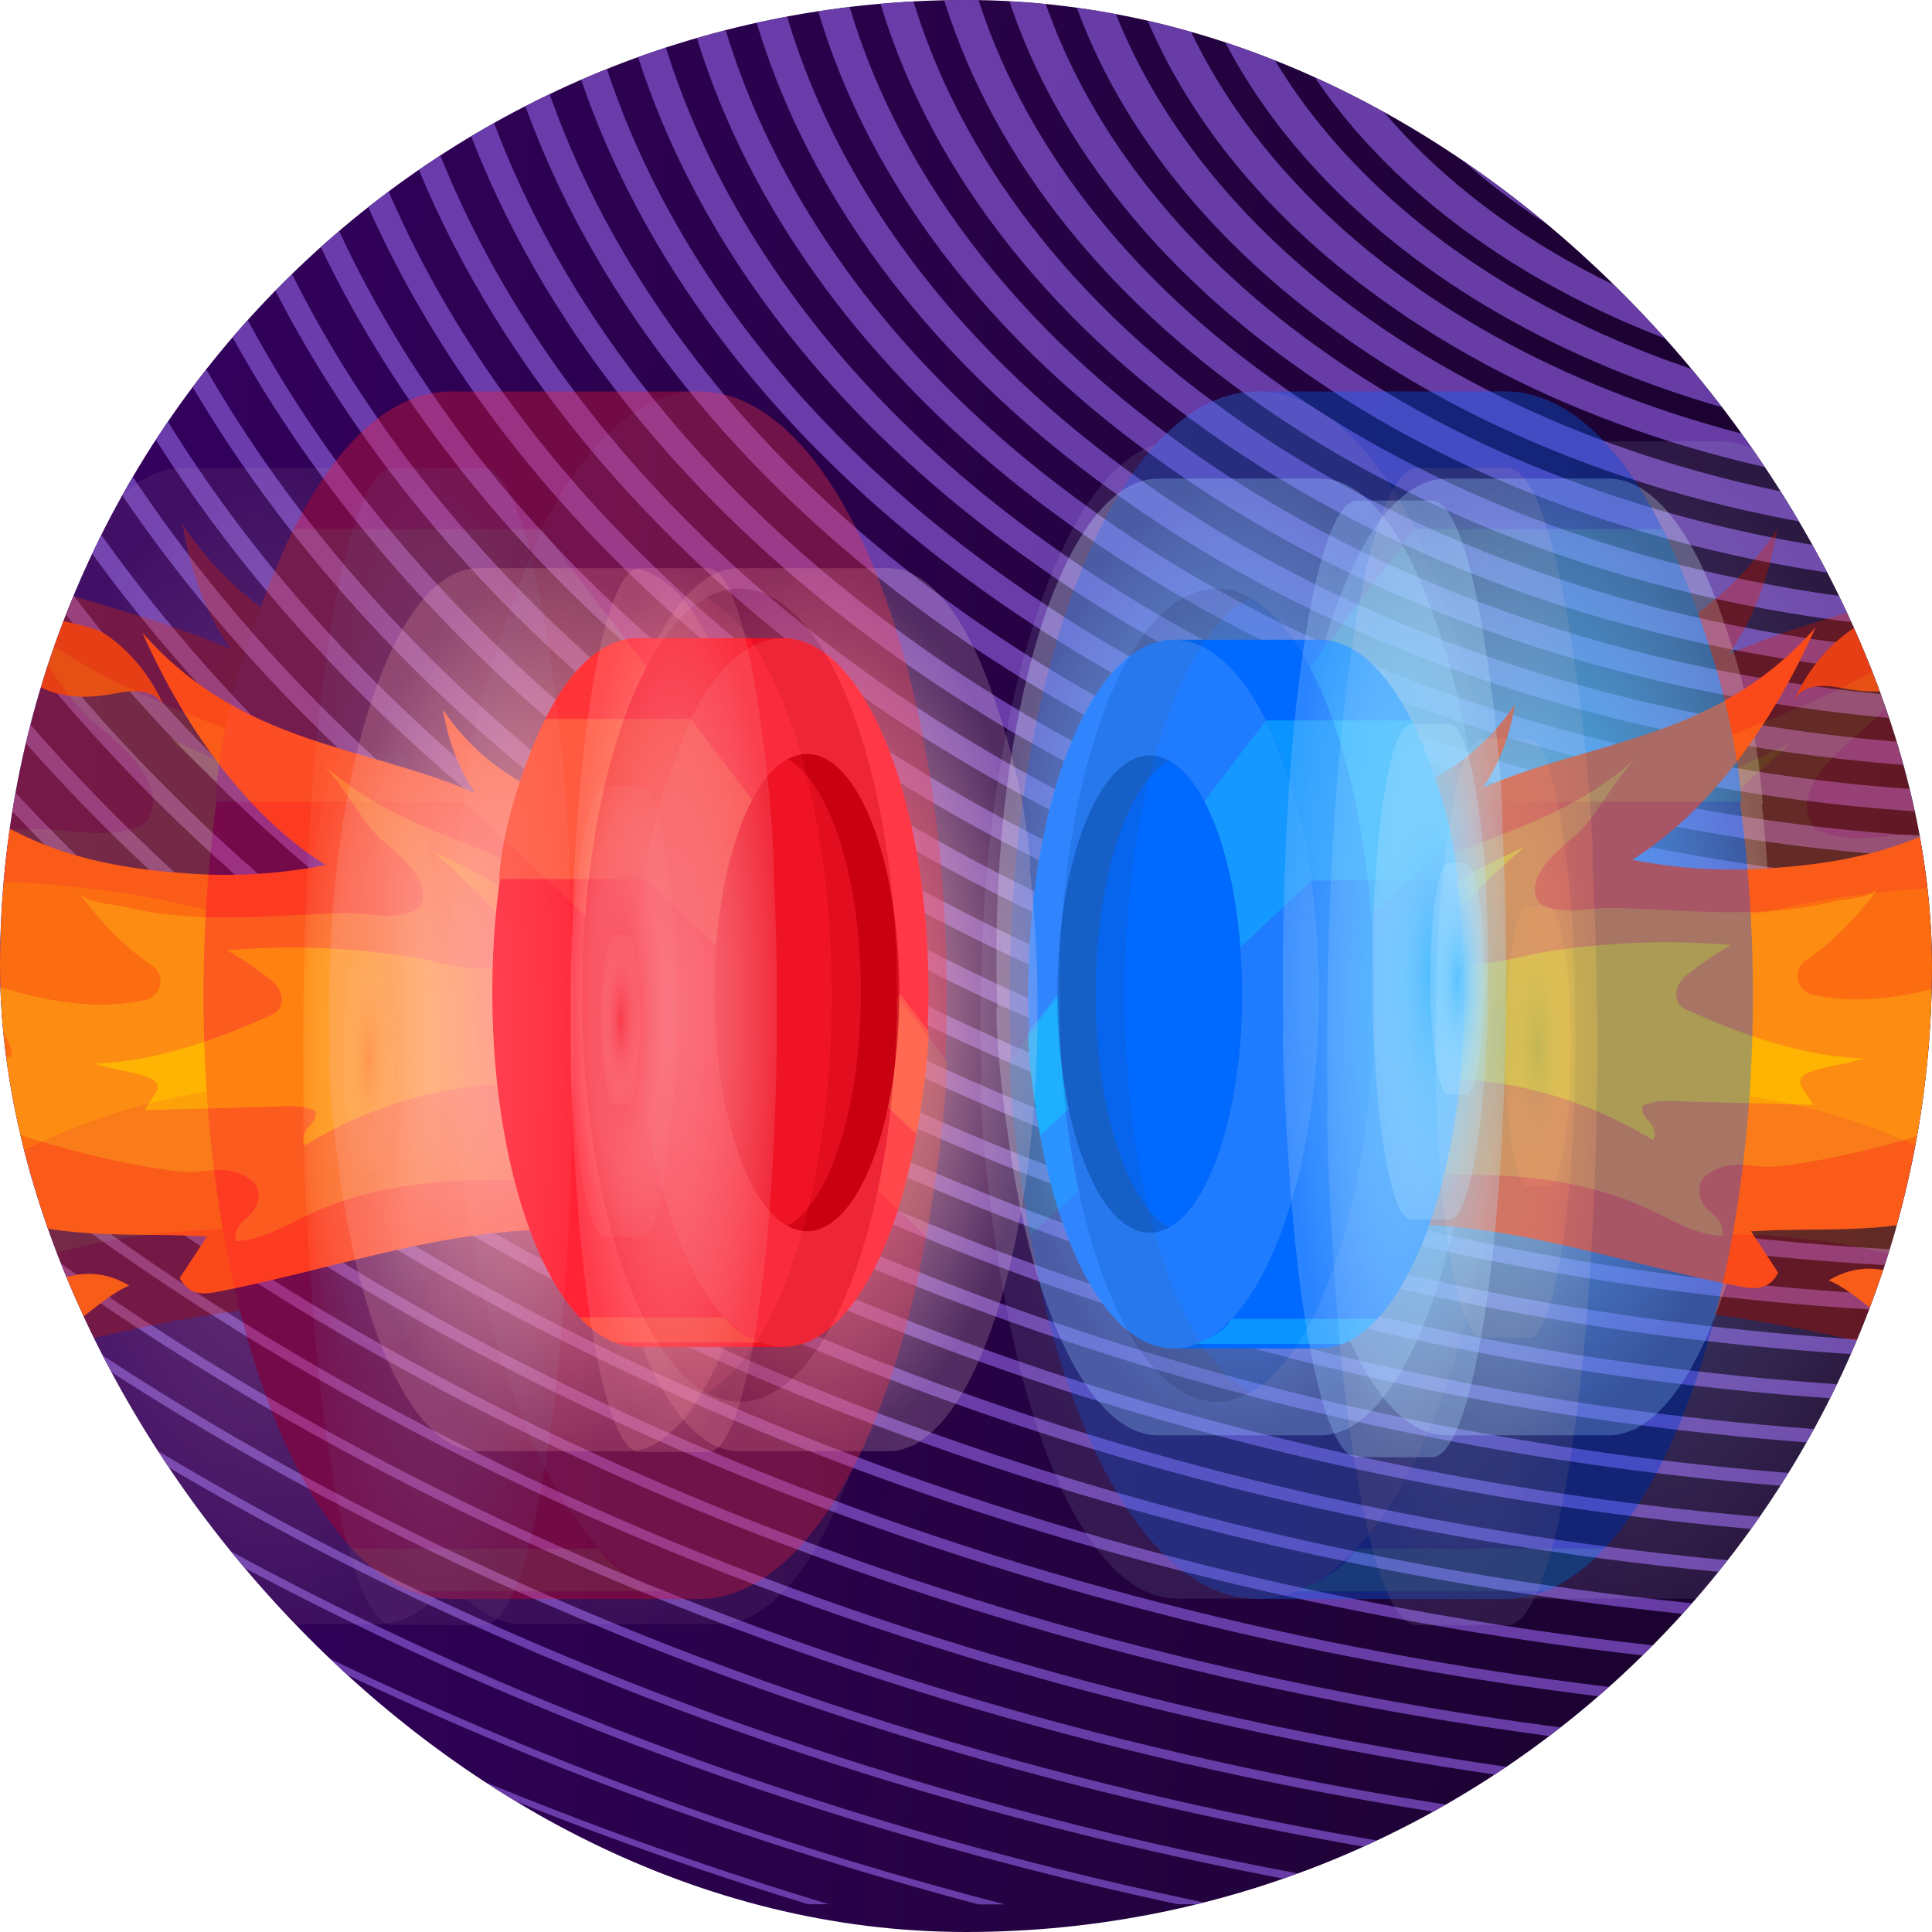 <svg width="70" height="70" viewBox="0 0 70 70" fill="none" xmlns="http://www.w3.org/2000/svg">
<g clip-path="url(#clip0_217_3224)">
<rect width="70" height="70" rx="35" fill="white"/>
<rect y="-1" width="70" height="71" fill="url(#paint0_linear_217_3224)"/>
<g opacity="0.8">
<path d="M64.99 -0.998H63.037C64.716 0.769 67.155 2.092 69.981 2.766V1.573C68.035 1.041 66.315 0.155 64.99 -0.998Z" fill="#794BC1" style="mix-blend-mode:color-dodge"/>
<path d="M62.134 -0.998H60.352C61.37 0.329 62.746 1.497 64.399 2.438C66.052 3.379 67.949 4.075 69.98 4.485V3.336C66.732 2.605 63.951 1.069 62.134 -0.998Z" fill="#794BC1" style="mix-blend-mode:color-dodge"/>
<path d="M59.463 -0.998H57.785C58.94 0.779 60.635 2.346 62.746 3.589C64.856 4.832 67.329 5.719 69.98 6.183V5.067C67.736 4.638 65.642 3.876 63.831 2.832C62.02 1.787 60.532 0.483 59.463 -0.998Z" fill="#794BC1" style="mix-blend-mode:color-dodge"/>
<path d="M56.894 -0.998H55.291C56.547 1.229 58.542 3.201 61.102 4.746C63.663 6.292 66.71 7.364 69.98 7.869V6.782C67.108 6.303 64.431 5.351 62.16 4C59.889 2.65 58.086 0.939 56.894 -0.998Z" fill="#794BC1" style="mix-blend-mode:color-dodge"/>
<path d="M54.377 -0.998H52.844C54.18 1.677 56.462 4.056 59.467 5.905C62.472 7.754 66.095 9.009 69.98 9.546V8.486C66.482 7.97 63.221 6.83 60.495 5.173C57.769 3.516 55.666 1.394 54.377 -0.998Z" fill="#794BC1" style="mix-blend-mode:color-dodge"/>
<path d="M51.921 -0.998H50.428C51.831 2.123 54.394 4.909 57.84 7.06C61.285 9.211 65.483 10.646 69.98 11.209V10.17C65.863 9.623 62.023 8.301 58.85 6.338C55.678 4.376 53.286 1.845 51.921 -0.998Z" fill="#794BC1" style="mix-blend-mode:color-dodge"/>
<path d="M49.484 -0.998H48.037C49.494 2.57 52.329 5.768 56.214 8.225C60.099 10.682 64.874 12.297 69.984 12.883V11.87C65.245 11.299 60.818 9.793 57.199 7.521C53.58 5.249 50.909 2.3 49.484 -0.998Z" fill="#794BC1" style="mix-blend-mode:color-dodge"/>
<path d="M47.068 -0.998H45.656C47.159 3.015 50.262 6.624 54.583 9.386C58.905 12.148 64.257 13.941 69.979 14.545V13.558C64.62 12.964 59.612 11.276 55.55 8.696C51.488 6.115 48.544 2.75 47.068 -0.998Z" fill="#794BC1" style="mix-blend-mode:color-dodge"/>
<path d="M44.666 -0.998H43.295C44.838 3.457 48.206 7.477 52.962 10.543C57.719 13.608 63.647 15.578 69.978 16.198V15.231C64.002 14.62 58.411 12.754 53.907 9.866C49.404 6.978 46.188 3.199 44.666 -0.998Z" fill="#794BC1" style="mix-blend-mode:color-dodge"/>
<path d="M42.28 -0.998H40.932C42.357 3.5 45.53 7.615 50.083 10.868C55.437 14.735 62.444 17.197 69.979 17.861V16.913C63.384 16.287 57.208 14.24 52.264 11.043C47.319 7.846 43.839 3.648 42.28 -0.998Z" fill="#794BC1" style="mix-blend-mode:color-dodge"/>
<path d="M39.895 -0.998H38.59C40.048 3.945 43.479 8.476 48.464 12.041C54.248 16.215 61.835 18.854 69.981 19.524V18.603C62.762 17.969 55.993 15.744 50.606 12.235C45.218 8.726 41.475 4.104 39.892 -0.996L39.895 -0.998Z" fill="#794BC1" style="mix-blend-mode:color-dodge"/>
<path d="M37.525 -0.998H36.252C37.746 4.384 41.437 9.325 46.855 13.194C53.069 17.682 61.24 20.5 70.001 21.176V20.274C61.567 19.605 53.706 16.883 47.723 12.56C42.545 8.858 38.998 4.143 37.525 -0.998Z" fill="#794BC1" style="mix-blend-mode:color-dodge"/>
<path d="M35.16 -0.998H33.922C35.441 4.824 39.383 10.178 45.228 14.356C51.866 19.152 60.613 22.147 69.979 22.831V21.949C60.937 21.269 52.498 18.369 46.088 13.737C40.471 9.723 36.664 4.59 35.16 -0.998Z" fill="#794BC1" style="mix-blend-mode:color-dodge"/>
<path d="M32.803 -0.998H31.594C33.136 5.265 37.333 11.033 43.609 15.518C50.675 20.624 60.004 23.795 69.98 24.483V23.625C60.321 22.939 51.295 19.86 44.451 14.915C38.398 10.59 34.333 5.036 32.803 -0.998Z" fill="#794BC1" style="mix-blend-mode:color-dodge"/>
<path d="M30.448 -0.998H29.273C30.839 5.707 35.291 11.89 42.003 16.682C49.498 22.096 59.407 25.442 69.992 26.133V25.302C59.707 24.615 50.085 21.355 42.805 16.092C36.318 11.454 31.999 5.482 30.448 -0.998Z" fill="#794BC1" style="mix-blend-mode:color-dodge"/>
<path d="M28.101 -0.998H26.943C28.527 6.145 33.226 12.743 40.365 17.844C48.287 23.568 58.776 27.09 69.97 27.784V26.967C59.077 26.274 48.875 22.839 41.163 17.268C34.241 12.319 29.67 5.927 28.101 -0.998Z" fill="#794BC1" style="mix-blend-mode:color-dodge"/>
<path d="M25.752 -0.998H24.635C26.234 6.585 31.184 13.598 38.753 19.006C47.104 25.04 58.175 28.737 69.979 29.434V28.638C58.471 27.944 47.681 24.334 39.535 18.453C32.171 13.191 27.342 6.376 25.752 -0.998Z" fill="#794BC1" style="mix-blend-mode:color-dodge"/>
<path d="M23.42 -0.998H22.32C23.937 7.025 29.136 14.453 37.136 20.17C45.916 26.512 57.567 30.384 69.979 31.084V30.309C57.849 29.613 46.466 25.823 37.885 19.623C30.095 14.05 25.021 6.816 23.42 -0.998Z" fill="#794BC1" style="mix-blend-mode:color-dodge"/>
<path d="M21.068 -0.998H20.012C21.338 5.734 25.067 12.104 30.835 17.494C36.604 22.884 44.215 27.11 52.93 29.761C58.357 31.412 64.123 32.416 69.999 32.735V31.98C57.257 31.278 45.289 27.31 36.277 20.8C28.036 14.919 22.695 7.265 21.068 -0.998Z" fill="#794BC1" style="mix-blend-mode:color-dodge"/>
<path d="M34.619 21.979C29.504 18.312 25.426 13.967 22.613 9.185C20.695 5.929 19.389 2.504 18.73 -1H17.703C19.035 6.057 22.899 12.744 28.918 18.403C34.936 24.062 42.9 28.498 52.027 31.276C57.732 33.017 63.798 34.07 69.979 34.394V33.658C63.935 33.337 58.005 32.307 52.424 30.609C45.767 28.587 39.721 25.656 34.619 21.979Z" fill="#794BC1" style="mix-blend-mode:color-dodge"/>
<path d="M32.981 23.155C23.891 16.64 18.056 8.148 16.386 -0.998H15.391C16.731 6.384 20.735 13.386 27.005 19.314C33.275 25.241 41.594 29.887 51.136 32.791C57.124 34.613 63.491 35.708 69.978 36.032V35.321C63.624 34.997 57.387 33.921 51.52 32.136C44.589 30.033 38.293 26.983 32.981 23.155Z" fill="#794BC1" style="mix-blend-mode:color-dodge"/>
<path d="M31.341 24.331C21.816 17.505 15.732 8.592 14.051 -0.998H13.082C14.43 6.709 18.572 14.027 25.094 20.223C31.616 26.419 40.289 31.275 50.245 34.306C56.515 36.214 63.185 37.354 69.979 37.68V36.983C63.313 36.656 56.771 35.532 50.621 33.658C43.414 31.474 36.867 28.307 31.341 24.331Z" fill="#794BC1" style="mix-blend-mode:color-dodge"/>
<path d="M29.703 25.51C19.743 18.371 13.409 9.036 11.717 -0.998H10.779C11.48 3.266 13.019 7.437 15.351 11.39C18.558 16.845 23.209 21.8 29.044 25.982C34.864 30.175 41.763 33.516 49.356 35.819C55.907 37.813 62.879 38.999 69.979 39.328V38.659C63.007 38.33 56.161 37.162 49.727 35.204C42.242 32.935 35.441 29.642 29.703 25.51Z" fill="#794BC1" style="mix-blend-mode:color-dodge"/>
<path d="M28.067 26.686C17.671 19.236 11.087 9.48 9.383 -0.998H8.475C9.832 7.36 14.248 15.311 21.273 22.044C28.298 28.778 37.681 34.053 48.467 37.335C55.299 39.414 62.574 40.645 69.98 40.976V40.326C62.694 39.997 55.538 38.784 48.817 36.738C41.06 34.383 34.014 30.97 28.067 26.686Z" fill="#794BC1" style="mix-blend-mode:color-dodge"/>
<path d="M26.426 27.863C15.593 20.102 8.758 9.924 7.042 -0.998H6.174C7.536 7.685 12.088 15.953 19.363 22.956C26.639 29.959 36.375 35.446 47.575 38.854C54.689 41.019 62.267 42.296 69.979 42.629V42.005C62.383 41.673 54.921 40.415 47.913 38.283C39.88 35.841 32.583 32.302 26.426 27.863Z" fill="#794BC1" style="mix-blend-mode:color-dodge"/>
<path d="M24.789 29.041C13.524 20.967 6.442 10.367 4.719 -0.998H3.871C5.239 8.01 9.929 16.593 17.456 23.864C24.983 31.136 35.075 36.832 46.69 40.365C54.087 42.615 61.966 43.937 69.985 44.271V43.662C62.08 43.329 54.312 42.025 47.02 39.806C38.709 37.285 31.159 33.63 24.789 29.041Z" fill="#794BC1" style="mix-blend-mode:color-dodge"/>
<path d="M23.148 30.218C11.447 21.832 4.118 10.81 2.39 -0.998H1.568C2.94 8.335 7.765 17.233 15.542 24.774C23.319 32.314 33.765 38.221 45.793 41.881C53.472 44.217 61.654 45.584 69.98 45.921V45.333C61.764 45.001 53.689 43.653 46.111 41.348C37.527 38.74 29.729 34.96 23.148 30.218Z" fill="#794BC1" style="mix-blend-mode:color-dodge"/>
<path d="M21.511 31.394C9.375 22.697 1.797 11.253 0.058 -0.998H0.006V2.895C2.198 11.799 7.454 20.168 15.295 27.242C23.136 34.315 33.313 39.868 44.902 43.396C52.863 45.814 61.348 47.221 69.98 47.553V46.988C61.453 46.652 53.072 45.257 45.208 42.864C36.351 40.178 28.303 36.283 21.511 31.394Z" fill="#794BC1" style="mix-blend-mode:color-dodge"/>
<path d="M19.873 32.573C10.37 25.756 3.52 17.269 0.006 7.957V9.921C3.353 17.703 9.024 24.866 16.625 30.91C24.226 36.953 33.572 41.731 44.011 44.91C52.252 47.418 61.041 48.874 69.98 49.21V48.666C61.143 48.328 52.455 46.887 44.306 44.409C35.172 41.637 26.874 37.617 19.873 32.573Z" fill="#794BC1" style="mix-blend-mode:color-dodge"/>
<path d="M18.233 33.75C11.002 28.567 5.239 22.426 1.264 15.666C0.821 14.914 0.401 14.157 0.006 13.395V14.85C0.199 15.19 0.392 15.531 0.584 15.87C8.706 29.634 23.956 40.59 43.114 46.425C51.638 49.019 60.729 50.52 69.974 50.858V50.333C60.827 49.994 51.834 48.508 43.4 45.943C33.992 43.087 25.445 38.946 18.233 33.75Z" fill="#794BC1" style="mix-blend-mode:color-dodge"/>
<path d="M16.595 34.927C9.672 29.966 4.052 24.147 0.006 17.752V18.945C4.034 25.012 9.477 30.538 16.1 35.285C23.587 40.678 32.459 44.976 42.226 47.941C51.031 50.623 60.425 52.171 69.977 52.514V52.009C60.517 51.67 51.213 50.139 42.492 47.486C32.809 44.544 24.014 40.278 16.595 34.927Z" fill="#794BC1" style="mix-blend-mode:color-dodge"/>
<path d="M14.958 36.104C8.979 31.818 3.938 26.907 0.006 21.537V22.56C3.876 27.663 8.748 32.339 14.472 36.444C22.171 41.99 31.296 46.408 41.34 49.454C50.428 52.22 60.124 53.809 69.982 54.15V53.665C60.215 53.325 50.608 51.749 41.603 49.009C31.642 45.987 22.593 41.604 14.958 36.104Z" fill="#794BC1" style="mix-blend-mode:color-dodge"/>
<path d="M13.316 37.281C8.175 33.592 3.703 29.452 0.008 24.957V25.857C3.621 30.13 7.936 34.075 12.862 37.607C20.767 43.302 30.136 47.84 40.448 50.97C49.817 53.821 59.815 55.455 69.979 55.797V55.333C59.902 54.993 49.988 53.375 40.697 50.552C30.461 47.442 21.163 42.935 13.316 37.281Z" fill="#794BC1" style="mix-blend-mode:color-dodge"/>
<path d="M11.68 38.458C7.296 35.313 3.384 31.848 0.006 28.117V28.922C3.289 32.464 7.054 35.764 11.246 38.772C19.359 44.618 28.974 49.277 39.558 52.49C49.209 55.426 59.51 57.104 69.98 57.448V57.001C59.593 56.658 49.373 54.991 39.798 52.079C29.287 48.889 19.737 44.263 11.68 38.458Z" fill="#794BC1" style="mix-blend-mode:color-dodge"/>
<path d="M10.042 39.635C6.365 36.995 3.007 34.134 0.006 31.084V31.809C2.902 34.699 6.119 37.416 9.626 39.932C17.948 45.927 27.811 50.705 38.667 54C48.6 57.021 59.204 58.743 69.98 59.086V58.671C59.282 58.327 48.755 56.614 38.895 53.611C28.11 50.338 18.311 45.591 10.042 39.635Z" fill="#794BC1" style="mix-blend-mode:color-dodge"/>
<path d="M8.402 40.812C5.39 38.647 2.587 36.338 0.012 33.9V34.561C2.482 36.86 5.155 39.042 8.014 41.094C16.544 47.24 26.654 52.137 37.782 55.513C47.996 58.621 58.903 60.389 69.985 60.733V60.331C58.978 59.988 48.145 58.232 37.999 55.145C26.936 51.787 16.885 46.919 8.402 40.812Z" fill="#794BC1" style="mix-blend-mode:color-dodge"/>
<path d="M6.764 41.989C4.382 40.279 2.126 38.48 0.006 36.6V37.202C2.008 38.953 4.136 40.638 6.391 42.26C15.129 48.554 25.485 53.571 36.885 57.03C47.381 60.224 58.591 62.036 69.98 62.38V62C58.662 61.656 47.522 59.854 37.09 56.681C25.753 53.24 15.454 48.25 6.764 41.989Z" fill="#794BC1" style="mix-blend-mode:color-dodge"/>
<path d="M5.127 43.167C3.343 41.886 1.636 40.562 0.006 39.197V39.75C1.53 41.007 3.118 42.231 4.771 43.421C13.718 49.866 24.322 55.002 35.994 58.544C46.772 61.824 58.285 63.68 69.98 64.026V63.664C58.352 63.32 46.907 61.474 36.19 58.214C24.578 54.69 14.029 49.58 5.127 43.167Z" fill="#794BC1" style="mix-blend-mode:color-dodge"/>
<path d="M3.485 44.344C2.293 43.485 1.136 42.609 0.014 41.717V42.22C1.032 43.025 2.083 43.813 3.167 44.583C12.319 51.176 23.164 56.431 35.102 60.056C46.162 63.421 57.977 65.322 69.979 65.668V65.329C58.039 64.985 46.285 63.094 35.281 59.748C23.395 56.14 12.597 50.908 3.485 44.344Z" fill="#794BC1" style="mix-blend-mode:color-dodge"/>
<path d="M1.849 45.519C1.228 45.073 0.613 44.621 0.006 44.162V44.623C0.512 45 1.018 45.374 1.536 45.746C10.9 52.491 21.997 57.867 34.212 61.574C45.554 65.024 57.672 66.969 69.98 67.315V66.997C57.735 66.65 45.678 64.713 34.394 61.281C22.227 57.591 11.174 52.238 1.849 45.519Z" fill="#794BC1" style="mix-blend-mode:color-dodge"/>
<path d="M0.211 46.698L0.006 46.551V46.967C9.559 53.835 20.872 59.31 33.32 63.09C44.945 66.625 57.366 68.615 69.98 68.962V68.662C57.421 68.318 45.055 66.336 33.483 62.816C21.045 59.04 9.746 53.566 0.211 46.698Z" fill="#794BC1" style="mix-blend-mode:color-dodge"/>
<path d="M0.006 48.885V49.269C9.421 55.76 20.412 60.956 32.432 64.603C38.708 66.51 45.224 67.98 51.892 68.993H53.839C46.546 67.982 39.422 66.424 32.583 64.343C20.492 60.675 9.448 55.434 0.006 48.885Z" fill="#794BC1" style="mix-blend-mode:color-dodge"/>
<path d="M0.006 51.176V51.533C9.266 57.67 19.935 62.607 31.541 66.127C35.172 67.225 38.882 68.182 42.657 68.993H43.921C39.758 68.129 35.671 67.088 31.68 65.875C20.011 62.338 9.292 57.363 0.006 51.176Z" fill="#794BC1" style="mix-blend-mode:color-dodge"/>
<path d="M0.006 53.428V53.744C9.097 59.545 19.45 64.238 30.653 67.635C32.242 68.117 33.842 68.572 35.453 69H36.41C34.518 68.51 32.642 67.983 30.78 67.418C19.521 64.002 9.124 59.275 0.006 53.428Z" fill="#794BC1" style="mix-blend-mode:color-dodge"/>
<path d="M0.006 55.639V55.923C8.781 61.323 18.65 65.73 29.273 68.993H30.037L29.875 68.946C19.016 65.652 8.939 61.163 0.006 55.639Z" fill="#794BC1" style="mix-blend-mode:color-dodge"/>
<path d="M0.006 58.076C7.265 62.398 15.232 66.067 23.73 69.001H24.363C15.622 66.022 7.437 62.266 0 57.82L0.006 58.076Z" fill="#794BC1" style="mix-blend-mode:color-dodge"/>
<path d="M0.006 60.195C5.823 63.545 12.068 66.491 18.658 68.994H19.179C12.394 66.44 5.973 63.417 0.006 59.967V60.195Z" fill="#794BC1" style="mix-blend-mode:color-dodge"/>
<path d="M0.006 62.289C4.421 64.754 9.07 66.993 13.919 68.993H14.35C9.345 66.941 4.551 64.633 0.006 62.088V62.289Z" fill="#794BC1" style="mix-blend-mode:color-dodge"/>
<path d="M0.006 64.36C3.055 66.013 6.203 67.559 9.449 68.999H9.802C6.431 67.513 3.165 65.912 0.006 64.193V64.36Z" fill="#794BC1" style="mix-blend-mode:color-dodge"/>
<path d="M0.006 66.409C1.705 67.3 3.434 68.161 5.193 68.993H5.483C3.627 68.12 1.804 67.21 0.015 66.264L0.006 66.409Z" fill="#794BC1" style="mix-blend-mode:color-dodge"/>
</g>
<g style="mix-blend-mode:hard-light" filter="url(#filter0_f_217_3224)">
<path fill-rule="evenodd" clip-rule="evenodd" d="M50.111 50.647C52.218 48.018 53.697 41.855 53.697 34.672C53.697 32.73 53.589 30.862 53.39 29.119H53.426C53.253 26.31 52.393 23.565 51.902 22.194C50.847 19.188 49.413 17.34 47.832 17.34C47.804 17.34 47.775 17.34 47.747 17.342H41.965H41.965C38.726 17.342 36.1 25.101 36.1 34.673C36.1 35.294 36.111 35.907 36.132 36.512L36.1 36.564C36.1 38.092 36.417 40.429 36.54 41.271C37.418 47.57 39.516 52.003 41.965 52.004V52.004H47.83V52.004H47.832C48.151 52.004 48.464 51.928 48.769 51.784H48.813C48.896 51.732 48.975 51.681 49.05 51.629C49.316 51.463 49.575 51.244 49.825 50.976C49.96 50.837 50.054 50.721 50.111 50.647Z" fill="url(#paint1_radial_217_3224)"/>
</g>
<g style="mix-blend-mode:hard-light" filter="url(#filter1_f_217_3224)">
<path fill-rule="evenodd" clip-rule="evenodd" d="M60.552 50.647C62.659 48.018 64.138 41.855 64.138 34.672C64.138 32.73 64.03 30.862 63.831 29.119H63.867C63.694 26.31 62.834 23.565 62.344 22.194C61.289 19.188 59.854 17.34 58.273 17.34C58.245 17.34 58.217 17.34 58.188 17.342H52.406H52.406C49.167 17.342 46.541 25.101 46.541 34.673C46.541 35.294 46.552 35.907 46.574 36.512L46.541 36.564C46.541 38.092 46.859 40.429 46.981 41.271C47.859 47.57 49.958 52.003 52.406 52.004V52.004H58.272V52.004H58.273C58.592 52.004 58.905 51.928 59.21 51.784H59.254C59.337 51.732 59.416 51.681 59.491 51.629C59.757 51.463 60.016 51.244 60.267 50.976C60.401 50.837 60.495 50.721 60.552 50.647Z" fill="url(#paint2_radial_217_3224)"/>
</g>
<mask id="mask0_217_3224" style="mask-type:alpha" maskUnits="userSpaceOnUse" x="42" y="16" width="42" height="37">
<rect x="42.928" y="16.844" width="40.417" height="36.144" fill="#C4C4C4"/>
</mask>
<g mask="url(#mask0_217_3224)">
<path d="M72.418 20.655C71.896 22.709 70.395 24.379 69.193 24.829C68.351 25.142 67.516 25.081 66.699 24.923C66.292 24.845 65.292 24.689 64.972 25.445C65.51 24.203 66.31 23.331 67.136 22.778C67.963 22.225 72.085 21.966 72.418 20.655Z" fill="#DC3A14"/>
<path d="M76.477 32.999C76.058 33.89 75.569 34.58 75.276 35.623C75.224 35.776 75.199 35.948 75.205 36.114C75.222 36.222 75.256 36.316 75.304 36.387C75.352 36.458 75.411 36.503 75.477 36.517C75.608 36.546 75.741 36.56 75.875 36.561C75.918 36.559 75.96 36.573 75.997 36.601C76.035 36.629 76.067 36.67 76.094 36.723C76.118 36.798 76.13 36.884 76.13 36.974C76.29 41.295 72.512 43.401 70.619 43.992C68.212 44.744 65.832 44.459 63.443 44.614L64.427 46.113C64.113 46.729 63.584 46.714 63.143 46.63C57.727 45.603 52.355 43.291 46.795 44.938L47.266 45.7C45.16 46.11 43.054 46.704 40.957 47.479C39.561 47.997 38.127 49.365 37.302 51.549C37.505 49.901 37.493 47.808 37.889 46.236C38.674 43.119 39.819 40.241 41.248 37.793C43.381 34.116 46.062 31.425 48.862 29.826L49.132 29.678C51.119 28.596 53.273 27.942 54.89 25.521C54.699 26.688 54.285 27.755 53.718 28.544C57.79 26.781 62.175 26.83 65.781 22.733C64.127 26.439 61.903 29.318 59.412 30.974C59.322 31.036 59.231 31.093 59.139 31.151C60.721 31.465 62.331 31.572 63.953 31.47C66.939 31.283 70.142 30.712 72.959 28.162L72.03 29.838C71.364 31.036 72.398 31.25 72.897 31.308C73.473 31.371 74.014 31.009 74.565 30.602C75.963 29.549 77.22 27.924 78.376 26.172C78.073 28.554 77.445 30.847 76.544 32.856L76.477 32.999Z" fill="#FA4A19"/>
<path d="M37.782 48.943C38.988 41.981 42.809 35.368 46.788 32.642C47.073 32.445 47.361 32.281 47.651 32.132C48.765 31.553 49.889 31.177 50.928 29.911C50.306 31.157 49.584 32.252 48.79 33.153C52.163 30.358 56.004 30.446 59.325 27.428C58.643 28.052 57.988 29.303 57.31 30.052C56.931 30.467 55.585 31.322 55.609 32.258C55.619 32.393 55.651 32.516 55.703 32.613C55.754 32.71 55.822 32.777 55.899 32.806C56.661 33.169 57.66 32.874 58.469 32.894C59.477 32.918 60.481 32.987 61.488 33.026C62.591 33.07 63.699 33.075 64.812 32.948C65.353 32.886 65.896 32.795 66.439 32.664C66.817 32.572 67.78 32.563 68.091 32.133C67.293 33.229 66.411 34.116 65.481 34.763C65.356 34.82 65.241 34.953 65.16 35.136C64.997 35.612 65.375 35.981 65.667 36.045C68.32 36.618 71.107 35.594 73.83 34.576L71.073 36.994C70.808 37.228 70.496 37.597 70.517 38.074C71.801 38.512 73.124 38.716 74.466 38.683C74.157 39.335 73.659 39.588 73.2 39.788C71.255 40.633 69.296 41.283 67.334 41.733C66.336 41.964 65.332 42.165 64.338 42.266C63.468 42.349 62.789 41.92 61.882 42.542C61.787 42.593 61.7 42.689 61.631 42.818C61.454 43.211 61.688 43.683 61.925 43.874C62.161 44.065 62.453 44.312 62.415 44.781C61.476 44.753 60.609 44.215 59.728 43.807C56.544 42.325 53.075 42.495 49.661 42.675C47.772 42.775 45.873 42.877 43.98 43.498C43.785 43.562 43.521 43.791 43.568 44.103C43.615 44.416 43.947 44.379 43.968 44.703C43.99 44.988 43.762 45.171 43.589 45.222C42.759 45.467 41.927 45.454 41.1 45.689C39.772 46.05 38.795 47.38 37.782 48.943Z" fill="#FA7B19"/>
<path d="M50.028 39.234C49.446 39.316 48.865 39.43 48.283 39.577C46.661 39.991 45.046 40.667 43.461 41.596C42.669 42.063 41.887 42.593 41.114 43.185C40.455 43.691 39.835 44.366 39.278 45.184C39.194 45.305 39.069 45.428 39 45.312C40.048 42.867 41.401 40.842 42.757 38.907C43.445 37.925 44.115 36.939 44.847 36.063C45.768 34.959 46.7 33.874 47.633 32.764L46.924 34.641C46.814 34.934 46.7 35.315 46.804 35.57C46.862 35.693 46.95 35.766 47.047 35.774C47.684 35.886 48.676 34.751 49.275 34.308C51.214 32.87 53.194 31.558 55.215 30.699C54.422 31.399 53.63 32.103 52.888 32.97C51.877 34.151 52.719 34.886 53.469 34.904C54.266 34.925 55.089 34.648 55.891 34.506C58.179 34.133 60.459 34.045 62.713 34.241C62.178 34.543 61.651 34.901 61.135 35.313C60.953 35.458 60.742 35.686 60.734 36.014C60.727 36.342 60.932 36.51 61.111 36.588C63.197 37.527 65.279 38.253 67.51 38.353C66.836 38.578 66.102 38.617 65.449 38.894C65.342 38.937 65.221 39.059 65.229 39.225C65.24 39.309 65.268 39.381 65.309 39.428L65.702 40.032L61.061 39.909C60.569 39.895 59.995 39.818 59.509 40.075C59.466 40.353 59.64 40.523 59.775 40.654C59.91 40.784 60.031 41.119 59.893 41.31C59.222 40.899 58.535 40.545 57.835 40.25C55.332 39.197 52.697 38.854 50.028 39.234Z" fill="#FFB302"/>
<path d="M68.881 46.197C69.831 46.555 70.771 47.114 71.778 46.925C70.649 47.833 69.361 48.456 68.29 47.767C67.599 47.322 66.991 46.698 66.256 46.388C67.169 45.854 68.009 45.869 68.881 46.197Z" fill="#F66718"/>
</g>
<path fill-rule="evenodd" clip-rule="evenodd" d="M53.057 36.016C53.057 43.108 50.698 48.857 47.789 48.857C44.881 48.857 42.522 43.108 42.522 36.016C42.522 28.925 44.881 23.176 47.79 23.176C50.698 23.176 53.057 28.925 53.057 36.016Z" fill="#0069FF"/>
<path d="M47.788 23.178H42.52V48.858H47.788V23.178Z" fill="#0069FF"/>
<path d="M42.52 48.858C45.43 48.858 47.788 43.109 47.788 36.018C47.788 28.926 45.43 23.178 42.52 23.178C39.611 23.178 37.252 28.926 37.252 36.018C37.252 43.109 39.611 48.858 42.52 48.858Z" fill="#3085FF"/>
<path fill-rule="evenodd" clip-rule="evenodd" d="M45.869 26.104H51.137C51.137 26.104 52.595 28.956 52.815 31.904H47.514C47.514 31.904 46.98 28.32 45.869 26.104Z" fill="#0DA9FF"/>
<path fill-rule="evenodd" clip-rule="evenodd" d="M37.252 37.42L45.868 26.104C45.868 26.104 47.264 29.149 47.513 31.904L37.69 41.142C37.69 41.142 37.252 38.822 37.252 37.42Z" fill="#1FAFFF"/>
<path fill-rule="evenodd" clip-rule="evenodd" d="M45 36.012C45 40.166 43.873 43.637 42.36 44.471C42.136 44.593 41.903 44.664 41.659 44.664C39.801 44.664 38.309 40.795 38.309 36.012C38.309 31.24 39.801 27.371 41.659 27.371C41.903 27.371 42.137 27.442 42.36 27.564C43.873 28.397 45 31.869 45 36.012Z" fill="#165FC7"/>
<path fill-rule="evenodd" clip-rule="evenodd" d="M45 36.011C45 40.164 43.873 43.636 42.36 44.469C40.837 43.647 39.699 40.174 39.699 36.011C39.699 31.858 40.837 28.386 42.36 27.562C43.873 28.395 45 31.868 45 36.011Z" fill="#0069FF"/>
<path fill-rule="evenodd" clip-rule="evenodd" d="M44.626 47.785H49.895C49.895 47.785 49.523 48.263 48.672 48.694H43.31C43.31 48.694 44.343 48.339 44.626 47.785Z" fill="#0DA9FF"/>
<g style="mix-blend-mode:hard-light" filter="url(#filter2_f_217_3224)">
<path fill-rule="evenodd" clip-rule="evenodd" d="M52.941 51.393C53.9 48.738 54.572 42.606 54.572 35.467C54.572 33.525 54.523 31.657 54.431 29.914H54.448C54.367 27.059 53.96 24.27 53.736 22.922C53.252 19.956 52.597 18.135 51.876 18.135C51.862 18.135 51.849 18.135 51.836 18.137H49.178H49.177V18.137C47.688 18.139 46.48 25.898 46.48 35.468C46.48 36.089 46.486 36.702 46.495 37.307L46.48 37.359C46.48 38.887 46.627 41.224 46.683 42.066C47.087 48.363 48.051 52.797 49.177 52.798V52.799H51.874V52.799L51.876 52.799C52.022 52.799 52.166 52.723 52.306 52.578H52.328C52.371 52.521 52.411 52.463 52.45 52.404C52.554 52.259 52.656 52.075 52.755 51.855C52.855 51.64 52.916 51.469 52.941 51.393Z" fill="url(#paint3_radial_217_3224)"/>
</g>
<g style="mix-blend-mode:color-dodge" filter="url(#filter3_f_217_3224)">
<path fill-rule="evenodd" clip-rule="evenodd" d="M53.074 43.452C53.569 42.074 53.916 38.903 53.916 35.213C53.916 34.207 53.89 33.24 53.843 32.337H53.85C53.813 30.998 53.636 29.687 53.517 28.933C53.264 27.27 52.91 26.238 52.52 26.238C52.51 26.238 52.501 26.239 52.491 26.24H51.123H51.123C50.352 26.24 49.727 30.258 49.727 35.214C49.727 35.535 49.729 35.852 49.734 36.165L49.727 36.192C49.727 36.965 49.799 38.139 49.829 38.599C50.037 41.877 50.538 44.188 51.123 44.188L51.123 44.188H52.52V44.187C52.595 44.187 52.669 44.148 52.742 44.074H52.754C52.779 44.04 52.802 44.007 52.824 43.973C52.872 43.904 52.919 43.82 52.965 43.721C53.027 43.591 53.062 43.488 53.074 43.452Z" fill="url(#paint4_radial_217_3224)"/>
</g>
<g style="mix-blend-mode:color-dodge" filter="url(#filter4_f_217_3224)">
<path fill-rule="evenodd" clip-rule="evenodd" d="M51.822 35.464C51.822 33.151 52.114 31.275 52.474 31.273H52.474H53.126C53.284 31.273 53.428 31.632 53.541 32.23H53.541C53.541 32.23 53.722 33.161 53.749 34.123H53.744C53.766 34.544 53.778 34.995 53.778 35.465C53.778 37.183 53.617 38.66 53.387 39.307H53.388C53.388 39.307 53.342 39.463 53.236 39.603H53.229C53.196 39.638 53.161 39.656 53.126 39.656C53.123 39.656 53.12 39.656 53.117 39.655H52.474V39.655C52.204 39.654 51.973 38.601 51.874 37.099C51.863 36.939 51.822 36.319 51.822 35.923L51.826 35.91C51.824 35.764 51.822 35.615 51.822 35.464Z" fill="url(#paint5_radial_217_3224)"/>
</g>
<g style="mix-blend-mode:screen" opacity="0.33">
<g style="mix-blend-mode:hard-light" filter="url(#filter5_f_217_3224)">
<path fill-rule="evenodd" clip-rule="evenodd" d="M52.518 56.216C55.04 53.003 56.807 45.589 56.807 36.957C56.807 34.608 56.676 32.35 56.435 30.242H56.482C56.185 25.43 54.222 20.773 54.222 20.773H54.221C52.995 17.787 51.425 15.994 49.713 15.994H42.619V15.996C38.701 15.997 35.525 25.381 35.525 36.957C35.525 37.709 35.539 38.452 35.565 39.184L35.525 39.247C35.525 41.126 35.923 44.015 36.065 44.989C37.131 52.58 39.664 57.919 42.62 57.919C42.647 57.919 42.675 57.919 42.702 57.917H49.613C49.646 57.919 49.679 57.92 49.713 57.92C50.099 57.92 50.478 57.828 50.848 57.652H50.903C51.014 57.584 51.119 57.515 51.218 57.446C51.494 57.27 51.765 57.046 52.028 56.777C52.294 56.515 52.454 56.306 52.518 56.216Z" fill="url(#paint6_radial_217_3224)"/>
</g>
<g style="mix-blend-mode:hard-light" filter="url(#filter6_f_217_3224)">
<path fill-rule="evenodd" clip-rule="evenodd" d="M65.147 56.216C67.669 53.003 69.436 45.589 69.436 36.957C69.436 34.608 69.305 32.35 69.064 30.242H69.111C68.814 25.43 66.851 20.773 66.851 20.773H66.85C65.624 17.787 64.054 15.994 62.342 15.994H55.248V15.996C51.33 15.997 48.154 25.381 48.154 36.957C48.154 37.709 48.168 38.452 48.194 39.184L48.154 39.247C48.154 41.126 48.551 44.015 48.694 44.989C49.76 52.58 52.293 57.919 55.248 57.919C55.276 57.919 55.304 57.919 55.331 57.917H62.242C62.275 57.919 62.308 57.92 62.342 57.92C62.728 57.92 63.107 57.828 63.477 57.652H63.532C63.643 57.584 63.748 57.515 63.847 57.446C64.123 57.27 64.394 57.046 64.657 56.777C64.923 56.515 65.082 56.306 65.147 56.216Z" fill="url(#paint7_radial_217_3224)"/>
</g>
<mask id="mask1_217_3224" style="mask-type:alpha" maskUnits="userSpaceOnUse" x="46" y="7" width="62" height="56">
<rect x="46.477" y="7.9" width="60.526" height="54.126" fill="#C4C4C4"/>
</mask>
<g mask="url(#mask1_217_3224)">
<path d="M96.715 30.378C96.089 31.712 95.356 32.744 94.917 34.306C94.839 34.536 94.802 34.794 94.811 35.042C94.836 35.204 94.887 35.345 94.959 35.451C95.03 35.557 95.12 35.624 95.218 35.646C95.414 35.688 95.613 35.71 95.814 35.711C95.879 35.709 95.941 35.73 95.997 35.771C96.053 35.813 96.102 35.875 96.141 35.954C96.177 36.066 96.196 36.195 96.195 36.33C96.435 42.801 90.778 45.954 87.944 46.84C84.338 47.965 80.774 47.539 77.197 47.771L78.67 50.016C78.201 50.938 77.408 50.916 76.748 50.79C68.637 49.253 60.593 45.791 52.267 48.256L52.972 49.397C49.818 50.011 46.664 50.901 43.523 52.062C41.433 52.837 39.285 54.885 38.051 58.157C38.354 55.688 38.336 52.554 38.929 50.2C40.105 45.532 41.82 41.222 43.96 37.556C47.154 32.05 51.168 28.021 55.361 25.626L55.766 25.404C58.741 23.784 61.968 22.805 64.388 19.179C64.102 20.926 63.483 22.525 62.633 23.706C68.732 21.066 75.298 21.139 80.698 15.004C78.221 20.554 74.89 24.865 71.161 27.346C71.025 27.437 70.889 27.523 70.751 27.61C73.121 28.081 75.531 28.241 77.96 28.088C82.432 27.807 87.228 26.953 91.448 23.134L90.056 25.643C89.059 27.437 90.608 27.758 91.355 27.845C92.217 27.939 93.027 27.397 93.853 26.787C95.945 25.211 97.828 22.777 99.559 20.153C99.106 23.721 98.165 27.155 96.817 30.163L96.715 30.378Z" fill="#FA4A19"/>
<path d="M38.769 54.255C40.575 43.83 46.296 33.927 52.255 29.844C52.682 29.55 53.113 29.304 53.547 29.08C55.215 28.214 56.899 27.65 58.455 25.755C57.523 27.621 56.442 29.26 55.252 30.61C60.303 26.425 66.056 26.555 71.029 22.037C70.008 22.971 69.028 24.844 68.012 25.965C67.445 26.587 65.429 27.868 65.465 29.269C65.48 29.472 65.528 29.656 65.605 29.801C65.681 29.947 65.783 30.047 65.899 30.091C67.04 30.633 68.535 30.192 69.748 30.221C71.257 30.258 72.76 30.361 74.269 30.419C75.92 30.485 77.579 30.493 79.246 30.303C80.057 30.21 80.87 30.073 81.683 29.877C82.25 29.739 83.691 29.726 84.157 29.083C82.961 30.723 81.641 32.052 80.248 33.02C80.06 33.106 79.889 33.306 79.767 33.58C79.523 34.293 80.089 34.844 80.527 34.94C84.499 35.799 88.673 34.264 92.75 32.74L88.623 36.361C88.225 36.712 87.759 37.265 87.79 37.979C89.712 38.635 91.694 38.941 93.704 38.891C93.24 39.867 92.494 40.246 91.808 40.546C88.894 41.812 85.961 42.784 83.023 43.459C81.529 43.804 80.025 44.106 78.536 44.257C77.234 44.381 76.217 43.738 74.858 44.67C74.716 44.746 74.585 44.89 74.482 45.084C74.217 45.672 74.567 46.378 74.922 46.665C75.277 46.951 75.714 47.321 75.656 48.022C74.25 47.98 72.952 47.176 71.633 46.564C66.865 44.345 61.67 44.6 56.558 44.87C53.728 45.018 50.885 45.171 48.049 46.101C47.757 46.197 47.363 46.54 47.433 47.008C47.503 47.476 48 47.421 48.032 47.906C48.065 48.333 47.724 48.607 47.464 48.683C46.222 49.05 44.976 49.031 43.737 49.383C41.748 49.924 40.286 51.914 38.769 54.255Z" fill="#FA7B19"/>
<path d="M57.105 39.717C56.234 39.84 55.364 40.011 54.493 40.23C52.064 40.85 49.646 41.863 47.272 43.254C46.086 43.953 44.914 44.746 43.757 45.633C42.77 46.391 41.842 47.401 41.007 48.627C40.882 48.807 40.694 48.992 40.591 48.818C42.161 45.158 44.187 42.125 46.217 39.227C47.247 37.757 48.251 36.28 49.347 34.968C50.726 33.315 52.123 31.689 53.519 30.027L52.458 32.838C52.292 33.278 52.123 33.848 52.277 34.229C52.365 34.413 52.496 34.523 52.642 34.535C53.596 34.703 55.082 33.002 55.978 32.339C58.883 30.187 61.847 28.222 64.873 26.935C63.687 27.984 62.5 29.038 61.389 30.335C59.875 32.105 61.136 33.206 62.259 33.233C63.452 33.264 64.685 32.848 65.886 32.636C69.313 32.078 72.727 31.946 76.103 32.24C75.302 32.691 74.512 33.227 73.739 33.845C73.466 34.062 73.15 34.403 73.139 34.894C73.128 35.385 73.435 35.637 73.704 35.754C76.827 37.16 79.944 38.248 83.286 38.397C82.276 38.734 81.177 38.792 80.2 39.207C80.039 39.272 79.857 39.454 79.87 39.703C79.886 39.83 79.928 39.937 79.99 40.007L80.578 40.912L73.628 40.727C72.892 40.706 72.031 40.59 71.303 40.977C71.24 41.393 71.5 41.647 71.702 41.842C71.904 42.038 72.085 42.539 71.879 42.825C70.874 42.21 69.846 41.681 68.797 41.238C65.049 39.661 61.103 39.148 57.105 39.717Z" fill="#FFB302"/>
</g>
<path fill-rule="evenodd" clip-rule="evenodd" d="M63.511 36.056C63.511 48.138 59.491 57.933 54.535 57.933C49.58 57.933 45.56 48.138 45.56 36.056C45.56 23.975 49.58 14.18 54.536 14.18C59.491 14.18 63.511 23.975 63.511 36.056Z" fill="#0069FF"/>
<path d="M54.534 14.182H45.559V57.933H54.534V14.182Z" fill="#0069FF"/>
<path d="M45.559 57.932C50.516 57.932 54.535 48.138 54.535 36.057C54.535 23.976 50.516 14.182 45.559 14.182C40.602 14.182 36.584 23.976 36.584 36.057C36.584 48.138 40.602 57.932 45.559 57.932Z" fill="#3085FF"/>
<path fill-rule="evenodd" clip-rule="evenodd" d="M51.264 19.166H60.239C60.239 19.166 62.722 24.027 63.097 29.049H54.065C54.065 29.049 53.156 22.942 51.264 19.166Z" fill="#0DA9FF"/>
<path fill-rule="evenodd" clip-rule="evenodd" d="M36.584 38.445L51.263 19.166C51.263 19.166 53.642 24.355 54.065 29.049L37.33 44.787C37.33 44.787 36.584 40.834 36.584 38.445Z" fill="#1FAFFF"/>
<path fill-rule="evenodd" clip-rule="evenodd" d="M49.783 36.046C49.783 43.122 47.863 49.037 45.285 50.457C44.904 50.665 44.507 50.786 44.092 50.786C40.925 50.786 38.383 44.195 38.383 36.046C38.383 27.916 40.925 21.324 44.092 21.324C44.507 21.324 44.905 21.445 45.285 21.653C47.863 23.072 49.783 28.988 49.783 36.046Z" fill="#165FC7"/>
<path fill-rule="evenodd" clip-rule="evenodd" d="M49.783 36.048C49.783 43.123 47.862 49.038 45.285 50.459C42.69 49.057 40.752 43.141 40.752 36.048C40.752 28.972 42.69 23.057 45.285 21.654C47.862 23.073 49.783 28.989 49.783 36.048Z" fill="#0069FF"/>
<path fill-rule="evenodd" clip-rule="evenodd" d="M49.15 56.107H58.126C58.126 56.107 57.492 56.921 56.042 57.656H46.908C46.908 57.656 48.668 57.051 49.15 56.107Z" fill="#0DA9FF"/>
<g style="mix-blend-mode:hard-light" filter="url(#filter7_f_217_3224)">
<path fill-rule="evenodd" clip-rule="evenodd" d="M51.344 16.955H54.606H54.608C55.395 16.955 56.117 18.748 56.681 21.734H56.681C56.681 21.734 57.584 26.391 57.72 31.203H57.699C57.81 33.311 57.87 35.569 57.87 37.918C57.87 46.584 57.051 54.023 55.884 57.215C55.852 57.308 55.793 57.47 55.703 57.669C55.569 57.977 55.43 58.231 55.288 58.425C55.245 58.488 55.201 58.551 55.154 58.613H55.13C54.96 58.789 54.786 58.88 54.608 58.88C54.593 58.88 54.577 58.88 54.562 58.879H51.384C51.371 58.879 51.359 58.88 51.346 58.88C49.987 58.88 48.822 53.541 48.332 45.95C48.267 44.976 48.084 42.087 48.084 40.208L48.102 40.145C48.09 39.413 48.084 38.67 48.084 37.918C48.084 26.345 49.544 16.963 51.344 16.957V16.955Z" fill="url(#paint8_radial_217_3224)"/>
</g>
<g style="mix-blend-mode:color-dodge" filter="url(#filter8_f_217_3224)">
<path fill-rule="evenodd" clip-rule="evenodd" d="M52.01 37.613C52.01 31.621 52.766 26.762 53.698 26.76H53.699H55.387C55.795 26.76 56.169 27.688 56.461 29.234H56.461C56.461 29.234 56.929 31.646 56.999 34.137H56.988C57.045 35.229 57.076 36.398 57.076 37.614C57.076 42.065 56.659 45.891 56.062 47.566C56.055 47.59 56.007 47.74 55.914 47.93C55.863 48.036 55.812 48.128 55.759 48.204C55.732 48.246 55.703 48.288 55.671 48.331H55.657C55.569 48.421 55.479 48.468 55.387 48.468C55.379 48.468 55.371 48.468 55.363 48.467H53.698V48.467C52.996 48.465 52.395 45.714 52.14 41.798C52.108 41.321 52.01 39.79 52.01 38.8L52.019 38.767C52.013 38.388 52.01 38.003 52.01 37.613Z" fill="url(#paint9_radial_217_3224)"/>
</g>
<g style="mix-blend-mode:color-dodge" filter="url(#filter9_f_217_3224)">
<path fill-rule="evenodd" clip-rule="evenodd" d="M55.334 42.987L55.334 42.987V42.987H56.112C56.116 42.988 56.12 42.988 56.123 42.988C56.166 42.988 56.209 42.966 56.25 42.923H56.254C56.26 42.915 56.265 42.907 56.271 42.899C56.636 42.455 56.912 40.394 56.912 37.919C56.912 37.351 56.898 36.804 56.871 36.294H56.874C56.855 35.623 56.774 34.965 56.709 34.527C56.565 33.497 56.356 32.85 56.123 32.85H55.334V32.85L55.334 32.85C54.898 32.85 54.545 35.119 54.545 37.918C54.545 38.1 54.546 38.28 54.549 38.456L54.545 38.472C54.545 38.921 54.588 39.61 54.604 39.853C54.723 41.693 55.005 42.987 55.334 42.987Z" fill="url(#paint10_radial_217_3224)"/>
</g>
</g>
<mask id="mask2_217_3224" style="mask-type:alpha" maskUnits="userSpaceOnUse" x="-13" y="17" width="42" height="37">
<rect width="40.417" height="36.144" transform="matrix(-1 0 0 1 28.008 17.035)" fill="#C4C4C4"/>
</mask>
<g mask="url(#mask2_217_3224)">
<path d="M-1.48 20.847C-0.958 22.901 0.542 24.571 1.745 25.02C2.587 25.334 3.422 25.273 4.239 25.114C4.646 25.036 5.645 24.881 5.966 25.637C5.427 24.395 4.628 23.522 3.801 22.969C2.975 22.416 -1.147 22.157 -1.48 20.847Z" fill="#DC3A14"/>
<path d="M-5.537 33.189C-5.119 34.08 -4.629 34.769 -4.337 35.812C-4.285 35.966 -4.26 36.137 -4.266 36.304C-4.282 36.411 -4.316 36.505 -4.364 36.576C-4.412 36.647 -4.472 36.692 -4.538 36.706C-4.669 36.735 -4.802 36.75 -4.936 36.75C-4.979 36.749 -5.02 36.763 -5.058 36.79C-5.095 36.818 -5.128 36.86 -5.154 36.913C-5.178 36.987 -5.19 37.074 -5.19 37.163C-5.35 41.485 -1.573 43.59 0.32 44.181C2.728 44.933 5.108 44.648 7.496 44.803L6.513 46.302C6.826 46.919 7.355 46.903 7.796 46.82C13.212 45.793 18.584 43.481 24.144 45.127L23.673 45.889C25.779 46.3 27.885 46.893 29.983 47.669C31.379 48.186 32.813 49.554 33.637 51.739C33.435 50.09 33.446 47.998 33.051 46.425C32.265 43.308 31.12 40.43 29.691 37.982C27.558 34.306 24.878 31.615 22.078 30.015L21.807 29.867C19.821 28.785 17.666 28.132 16.05 25.71C16.241 26.877 16.654 27.945 17.221 28.733C13.149 26.971 8.764 27.02 5.158 22.923C6.813 26.629 9.037 29.507 11.527 31.164C11.618 31.225 11.709 31.283 11.801 31.34C10.218 31.655 8.609 31.762 6.987 31.66C4 31.472 0.798 30.901 -2.02 28.352L-1.09 30.027C-0.425 31.225 -1.459 31.439 -1.958 31.497C-2.534 31.56 -3.074 31.198 -3.626 30.791C-5.023 29.739 -6.281 28.113 -7.436 26.361C-7.134 28.744 -6.506 31.037 -5.605 33.045L-5.537 33.189Z" fill="#FA4A19"/>
<path d="M33.157 49.133C31.951 42.17 28.131 35.558 24.151 32.831C23.866 32.635 23.578 32.471 23.289 32.321C22.175 31.742 21.05 31.366 20.011 30.101C20.634 31.347 21.355 32.441 22.15 33.343C18.777 30.548 14.935 30.635 11.614 27.618C12.296 28.242 12.951 29.492 13.629 30.241C14.008 30.656 15.354 31.512 15.33 32.447C15.32 32.583 15.288 32.706 15.237 32.803C15.186 32.9 15.118 32.967 15.041 32.996C14.278 33.358 13.28 33.064 12.47 33.083C11.462 33.108 10.458 33.176 9.451 33.215C8.349 33.259 7.241 33.265 6.127 33.138C5.586 33.076 5.043 32.984 4.5 32.853C4.122 32.761 3.16 32.752 2.848 32.323C3.647 33.418 4.528 34.306 5.458 34.952C5.584 35.01 5.698 35.143 5.779 35.326C5.943 35.802 5.565 36.17 5.272 36.234C2.62 36.808 -0.167 35.783 -2.89 34.765L-0.134 37.183C0.132 37.417 0.443 37.787 0.423 38.263C-0.861 38.702 -2.185 38.906 -3.527 38.872C-3.217 39.524 -2.719 39.777 -2.261 39.978C-0.315 40.823 1.644 41.472 3.606 41.923C4.603 42.153 5.607 42.355 6.602 42.456C7.471 42.539 8.15 42.109 9.058 42.731C9.152 42.782 9.24 42.879 9.309 43.008C9.486 43.401 9.252 43.872 9.015 44.063C8.778 44.255 8.486 44.502 8.525 44.97C9.464 44.942 10.331 44.405 11.211 43.996C14.396 42.515 17.865 42.685 21.278 42.865C23.168 42.964 25.067 43.066 26.96 43.687C27.155 43.751 27.418 43.98 27.372 44.293C27.325 44.605 26.993 44.569 26.972 44.893C26.95 45.178 27.177 45.361 27.351 45.411C28.18 45.656 29.012 45.644 29.84 45.879C31.167 46.24 32.144 47.569 33.157 49.133Z" fill="#FA7B19"/>
<path d="M20.912 39.423C21.493 39.506 22.075 39.62 22.656 39.766C24.278 40.18 25.893 40.857 27.478 41.786C28.27 42.253 29.053 42.782 29.826 43.374C30.485 43.88 31.105 44.555 31.662 45.374C31.746 45.494 31.871 45.617 31.94 45.501C30.892 43.057 29.538 41.032 28.183 39.097C27.495 38.115 26.825 37.129 26.093 36.253C25.172 35.148 24.239 34.063 23.307 32.953L24.015 34.83C24.126 35.124 24.239 35.504 24.136 35.759C24.077 35.882 23.99 35.955 23.892 35.963C23.255 36.076 22.263 34.94 21.664 34.497C19.725 33.06 17.745 31.748 15.725 30.888C16.517 31.589 17.31 32.293 18.052 33.159C19.062 34.341 18.22 35.076 17.47 35.094C16.674 35.115 15.85 34.837 15.048 34.695C12.76 34.323 10.48 34.235 8.226 34.431C8.761 34.732 9.288 35.09 9.804 35.502C9.987 35.648 10.198 35.875 10.205 36.203C10.212 36.531 10.008 36.699 9.828 36.778C7.742 37.716 5.661 38.443 3.429 38.542C4.104 38.767 4.837 38.806 5.49 39.083C5.597 39.127 5.719 39.248 5.711 39.415C5.7 39.499 5.671 39.571 5.63 39.617L5.237 40.221L9.879 40.099C10.37 40.084 10.945 40.007 11.431 40.265C11.473 40.543 11.3 40.713 11.165 40.843C11.03 40.973 10.909 41.308 11.046 41.499C11.718 41.088 12.404 40.735 13.104 40.439C15.607 39.386 18.242 39.044 20.912 39.423Z" fill="#FFB302"/>
<path d="M2.058 46.386C1.108 46.744 0.168 47.304 -0.838 47.115C0.291 48.022 1.579 48.646 2.649 47.957C3.341 47.512 3.949 46.887 4.684 46.578C3.77 46.043 2.93 46.058 2.058 46.386Z" fill="#F66718"/>
</g>
<g style="mix-blend-mode:hard-light" filter="url(#filter10_f_217_3224)">
<path fill-rule="evenodd" clip-rule="evenodd" d="M34.312 51.293C36.242 48.848 37.594 43.181 37.594 36.582C37.594 34.789 37.495 33.065 37.31 31.456H37.343C37.186 28.906 36.416 26.413 35.96 25.127C34.985 22.316 33.652 20.584 32.182 20.584C32.155 20.584 32.127 20.585 32.1 20.586H26.768H26.768C23.779 20.586 21.355 27.748 21.355 36.583C21.355 37.156 21.366 37.722 21.386 38.28L21.355 38.328C21.355 39.732 21.646 41.875 21.76 42.661C22.57 48.481 24.507 52.579 26.768 52.579V52.58H32.18V52.579H32.182C32.476 52.579 32.764 52.51 33.046 52.377H33.089C33.173 52.324 33.254 52.272 33.33 52.219C33.546 52.08 33.758 51.904 33.964 51.691C34.146 51.511 34.259 51.365 34.312 51.293Z" fill="url(#paint11_radial_217_3224)"/>
</g>
<g style="mix-blend-mode:hard-light" filter="url(#filter11_f_217_3224)">
<path fill-rule="evenodd" clip-rule="evenodd" d="M24.872 51.293C26.802 48.848 28.155 43.181 28.155 36.582C28.155 34.789 28.055 33.065 27.871 31.456H27.904C27.747 28.906 26.977 26.413 26.521 25.127C25.545 22.316 24.212 20.584 22.743 20.584C22.715 20.584 22.688 20.585 22.661 20.586H17.328H17.328C14.339 20.586 11.916 27.748 11.916 36.583C11.916 37.156 11.926 37.722 11.946 38.28L11.916 38.328C11.916 39.732 12.207 41.875 12.32 42.661C13.13 48.481 15.067 52.579 17.328 52.579V52.58H22.741V52.579H22.742C23.036 52.579 23.325 52.51 23.606 52.377H23.649C23.734 52.324 23.814 52.272 23.89 52.219C24.107 52.08 24.319 51.904 24.524 51.691C24.706 51.511 24.82 51.365 24.872 51.293Z" fill="url(#paint12_radial_217_3224)"/>
</g>
<path fill-rule="evenodd" clip-rule="evenodd" d="M17.837 35.962C17.837 43.053 20.197 48.802 23.105 48.802C26.014 48.802 28.373 43.053 28.373 35.962C28.373 28.871 26.014 23.121 23.105 23.121C20.196 23.121 17.837 28.87 17.837 35.962Z" fill="#FF1A2D"/>
<path d="M23.105 23.123H28.373V48.803H23.105V23.123Z" fill="#FF1A2D"/>
<path d="M28.372 48.803C25.463 48.803 23.104 43.054 23.104 35.963C23.104 28.872 25.463 23.123 28.372 23.123C31.282 23.123 33.641 28.872 33.641 35.963C33.641 43.054 31.282 48.803 28.372 48.803Z" fill="#FF3747"/>
<path fill-rule="evenodd" clip-rule="evenodd" d="M25.023 26.049H19.756C19.756 26.049 18.298 28.902 18.078 31.849H23.379C23.379 31.849 23.913 28.265 25.023 26.049Z" fill="#FF5339"/>
<path fill-rule="evenodd" clip-rule="evenodd" d="M33.641 37.365L25.024 26.049C25.024 26.049 23.628 29.094 23.38 31.849L33.203 41.087C33.203 41.087 33.641 38.767 33.641 37.365Z" fill="#FF6952"/>
<path fill-rule="evenodd" clip-rule="evenodd" d="M25.892 35.958C25.892 40.111 27.02 43.583 28.533 44.416C28.756 44.538 28.99 44.609 29.233 44.609C31.091 44.609 32.584 40.74 32.584 35.958C32.584 31.185 31.091 27.316 29.233 27.316C28.99 27.316 28.756 27.387 28.533 27.509C27.02 28.342 25.892 31.815 25.892 35.958Z" fill="#C90011"/>
<path fill-rule="evenodd" clip-rule="evenodd" d="M25.893 35.956C25.893 40.109 27.02 43.581 28.533 44.415C30.056 43.592 31.193 40.119 31.193 35.956C31.193 31.803 30.056 28.331 28.533 27.508C27.02 28.341 25.893 31.813 25.893 35.956Z" fill="#EF1325"/>
<path fill-rule="evenodd" clip-rule="evenodd" d="M26.266 47.73H20.998C20.998 47.73 21.37 48.208 22.221 48.639H27.582C27.582 48.639 26.549 48.284 26.266 47.73Z" fill="#FF5339"/>
<g style="mix-blend-mode:hard-light" filter="url(#filter12_f_217_3224)">
<path fill-rule="evenodd" clip-rule="evenodd" d="M26.647 51.304C27.533 48.848 28.153 43.187 28.153 36.595C28.153 34.801 28.107 33.076 28.022 31.466H28.038C27.964 28.87 27.599 26.334 27.39 25.067C26.942 22.291 26.333 20.584 25.662 20.584C25.649 20.584 25.636 20.585 25.624 20.586L23.17 20.586L23.169 20.586C21.793 20.586 20.678 27.754 20.678 36.596C20.678 37.17 20.682 37.737 20.692 38.295L20.678 38.343C20.678 39.755 20.813 41.914 20.865 42.692C21.238 48.511 22.129 52.607 23.169 52.607H23.17V52.607H25.662V52.607C25.797 52.607 25.93 52.537 26.06 52.403H26.08C26.119 52.35 26.156 52.297 26.191 52.244C26.287 52.11 26.381 51.941 26.473 51.738C26.568 51.534 26.625 51.372 26.647 51.304Z" fill="url(#paint13_radial_217_3224)"/>
</g>
<g style="mix-blend-mode:color-dodge" filter="url(#filter13_f_217_3224)">
<path fill-rule="evenodd" clip-rule="evenodd" d="M23.711 44.208C24.171 42.978 24.496 40.058 24.496 36.652C24.496 35.736 24.472 34.855 24.429 34.032H24.438C24.384 32.155 24.032 30.338 24.032 30.338H24.032C23.812 29.174 23.53 28.475 23.223 28.475H21.951V28.476L21.95 28.476C21.247 28.476 20.678 32.137 20.678 36.653C20.678 36.946 20.68 37.236 20.685 37.521L20.678 37.545C20.678 38.257 20.745 39.341 20.772 39.751C20.962 42.731 21.418 44.831 21.95 44.831C21.959 44.831 21.967 44.83 21.976 44.829H23.205C23.211 44.829 23.217 44.83 23.223 44.83C23.292 44.83 23.36 44.794 23.426 44.726H23.435C23.453 44.703 23.47 44.678 23.486 44.654C23.548 44.572 23.607 44.46 23.665 44.323C23.685 44.277 23.7 44.238 23.711 44.208Z" fill="url(#paint14_radial_217_3224)"/>
</g>
<g style="mix-blend-mode:color-dodge" filter="url(#filter14_f_217_3224)">
<path fill-rule="evenodd" clip-rule="evenodd" d="M22.249 40.017L22.25 40.017V40.017H22.721L22.727 40.018C22.754 40.018 22.779 40.004 22.805 39.977H22.807C22.812 39.971 22.816 39.965 22.82 39.959C23.04 39.681 23.205 38.438 23.205 36.947C23.205 36.603 23.196 36.273 23.18 35.964H23.182C23.171 35.561 23.123 35.166 23.084 34.901C22.996 34.273 22.869 33.877 22.727 33.877H22.25H22.249C21.985 33.877 21.771 35.252 21.771 36.947C21.771 37.057 21.772 37.166 21.774 37.274L21.771 37.283C21.771 37.565 21.8 38.003 21.808 38.135C21.881 39.24 22.051 40.017 22.249 40.017Z" fill="url(#paint15_radial_217_3224)"/>
</g>
<g style="mix-blend-mode:screen" opacity="0.33">
<g style="mix-blend-mode:hard-light" filter="url(#filter15_f_217_3224)">
<path fill-rule="evenodd" clip-rule="evenodd" d="M28.837 57.151C31.359 53.944 33.126 46.532 33.126 37.902C33.126 35.555 32.995 33.298 32.754 31.192H32.799C32.578 27.594 31.424 24.083 30.857 22.543C29.593 19.076 27.9 16.957 26.04 16.957H18.953V16.959L18.953 16.959C15.04 16.959 11.867 26.336 11.867 37.902C11.867 38.653 11.881 39.395 11.907 40.126L11.867 40.188C11.867 42.045 12.255 44.889 12.401 45.893C13.464 53.496 15.997 58.846 18.953 58.846C18.981 58.846 19.009 58.846 19.036 58.845H25.94C25.973 58.846 26.006 58.847 26.039 58.847C26.425 58.847 26.804 58.755 27.173 58.58H27.228C27.338 58.512 27.442 58.444 27.54 58.376C27.821 58.197 28.095 57.969 28.363 57.694C28.616 57.444 28.771 57.243 28.837 57.151Z" fill="url(#paint16_radial_217_3224)"/>
</g>
<g style="mix-blend-mode:hard-light" filter="url(#filter16_f_217_3224)">
<path fill-rule="evenodd" clip-rule="evenodd" d="M16.479 57.151C19.001 53.944 20.768 46.532 20.768 37.902C20.768 35.555 20.638 33.298 20.397 31.192H20.442C20.22 27.594 19.066 24.083 18.5 22.543C17.235 19.076 15.542 16.957 13.682 16.957H6.596V16.959L6.596 16.959C2.682 16.959 -0.49 26.336 -0.49 37.902C-0.49 38.653 -0.477 39.395 -0.451 40.126L-0.49 40.188C-0.49 42.045 -0.102 44.889 0.044 45.893C1.106 53.496 3.64 58.846 6.596 58.846C6.624 58.846 6.651 58.846 6.679 58.845H13.582C13.616 58.846 13.649 58.847 13.682 58.847C14.068 58.847 14.447 58.755 14.816 58.58H14.871C14.98 58.512 15.084 58.444 15.182 58.376C15.463 58.197 15.738 57.969 16.005 57.694C16.259 57.444 16.413 57.243 16.479 57.151Z" fill="url(#paint17_radial_217_3224)"/>
</g>
<mask id="mask3_217_3224" style="mask-type:alpha" maskUnits="userSpaceOnUse" x="-36" y="6" width="61" height="55">
<rect width="60.526" height="54.126" transform="matrix(-1 0 0 1 24.525 6)" fill="#C4C4C4"/>
</mask>
<g mask="url(#mask3_217_3224)">
<path d="M-25.711 30.198C-25.085 31.532 -24.352 32.565 -23.913 34.127C-23.835 34.357 -23.798 34.614 -23.807 34.863C-23.832 35.024 -23.883 35.165 -23.955 35.271C-24.026 35.377 -24.116 35.445 -24.214 35.466C-24.41 35.509 -24.61 35.531 -24.81 35.531C-24.875 35.529 -24.937 35.55 -24.993 35.592C-25.049 35.633 -25.098 35.696 -25.138 35.775C-25.173 35.887 -25.192 36.016 -25.192 36.15C-25.431 42.622 -19.775 45.775 -16.94 46.66C-13.334 47.786 -9.77 47.359 -6.193 47.592L-7.666 49.836C-7.197 50.759 -6.404 50.736 -5.744 50.611C2.367 49.073 10.411 45.611 18.737 48.076L18.032 49.218C21.186 49.832 24.34 50.721 27.48 51.882C29.571 52.657 31.718 54.706 32.953 57.977C32.65 55.509 32.668 52.375 32.075 50.02C30.899 45.352 29.184 41.043 27.044 37.376C23.85 31.871 19.836 27.841 15.643 25.446L15.238 25.224C12.263 23.604 9.036 22.625 6.616 18.999C6.902 20.746 7.521 22.345 8.371 23.526C2.272 20.887 -4.294 20.96 -9.694 14.825C-7.217 20.375 -3.886 24.685 -0.157 27.166C-0.021 27.258 0.115 27.344 0.253 27.43C-2.117 27.901 -4.527 28.061 -6.957 27.908C-11.428 27.628 -16.224 26.773 -20.444 22.954L-19.052 25.464C-18.055 27.257 -19.604 27.578 -20.351 27.665C-21.213 27.759 -22.023 27.217 -22.849 26.607C-24.942 25.032 -26.825 22.597 -28.555 19.974C-28.102 23.541 -27.161 26.976 -25.813 29.983L-25.711 30.198Z" fill="#FA4A19"/>
<path d="M32.235 54.076C30.429 43.65 24.708 33.747 18.749 29.664C18.322 29.37 17.891 29.124 17.457 28.9C15.789 28.034 14.105 27.47 12.549 25.575C13.481 27.442 14.562 29.08 15.752 30.43C10.7 26.245 4.947 26.376 -0.025 21.857C0.996 22.792 1.976 24.664 2.992 25.786C3.559 26.408 5.575 27.688 5.539 29.089C5.524 29.292 5.476 29.477 5.399 29.622C5.322 29.767 5.221 29.867 5.105 29.911C3.964 30.453 2.469 30.013 1.256 30.041C-0.253 30.078 -1.757 30.181 -3.265 30.239C-4.916 30.305 -6.575 30.314 -8.242 30.123C-9.053 30.031 -9.866 29.893 -10.679 29.697C-11.246 29.559 -12.687 29.547 -13.153 28.903C-11.957 30.543 -10.637 31.873 -9.244 32.84C-9.056 32.927 -8.885 33.126 -8.764 33.4C-8.519 34.113 -9.085 34.664 -9.523 34.76C-13.495 35.62 -17.669 34.085 -21.747 32.561L-17.619 36.182C-17.221 36.532 -16.755 37.085 -16.785 37.799C-18.708 38.455 -20.69 38.761 -22.7 38.711C-22.236 39.688 -21.491 40.066 -20.804 40.367C-17.89 41.632 -14.957 42.605 -12.019 43.279C-10.525 43.624 -9.022 43.926 -7.532 44.077C-6.23 44.201 -5.213 43.558 -3.854 44.49C-3.712 44.566 -3.582 44.71 -3.478 44.904C-3.213 45.492 -3.564 46.199 -3.918 46.485C-4.273 46.771 -4.71 47.141 -4.652 47.842C-3.246 47.801 -1.948 46.996 -0.629 46.384C4.139 44.165 9.334 44.42 14.446 44.69C17.276 44.839 20.119 44.991 22.955 45.922C23.247 46.017 23.641 46.36 23.571 46.828C23.501 47.296 23.004 47.242 22.973 47.727C22.939 48.153 23.28 48.428 23.54 48.503C24.782 48.87 26.028 48.851 27.267 49.203C29.256 49.744 30.718 51.735 32.235 54.076Z" fill="#FA7B19"/>
<path d="M13.898 39.537C14.77 39.66 15.64 39.831 16.51 40.05C18.94 40.67 21.358 41.683 23.732 43.075C24.918 43.774 26.09 44.566 27.247 45.453C28.234 46.211 29.162 47.222 29.997 48.447C30.122 48.628 30.309 48.812 30.413 48.639C28.843 44.978 26.817 41.945 24.787 39.048C23.756 37.577 22.753 36.1 21.657 34.788C20.278 33.135 18.881 31.51 17.485 29.847L18.546 32.659C18.712 33.098 18.881 33.668 18.727 34.049C18.639 34.234 18.508 34.343 18.362 34.355C17.408 34.523 15.922 32.823 15.026 32.16C12.121 30.007 9.156 28.042 6.131 26.755C7.317 27.804 8.504 28.859 9.615 30.156C11.129 31.925 9.867 33.026 8.745 33.053C7.552 33.085 6.318 32.669 5.118 32.456C1.691 31.899 -1.723 31.766 -5.099 32.06C-4.298 32.512 -3.508 33.048 -2.735 33.665C-2.462 33.883 -2.146 34.223 -2.135 34.715C-2.124 35.206 -2.431 35.457 -2.7 35.575C-5.823 36.98 -8.94 38.068 -12.283 38.218C-11.272 38.554 -10.174 38.613 -9.196 39.027C-9.035 39.092 -8.853 39.275 -8.866 39.524C-8.882 39.65 -8.925 39.757 -8.986 39.827L-9.575 40.732L-2.624 40.548C-1.888 40.526 -1.028 40.411 -0.299 40.797C-0.236 41.213 -0.496 41.468 -0.698 41.663C-0.9 41.858 -1.081 42.359 -0.876 42.645C0.13 42.03 1.158 41.501 2.207 41.058C5.955 39.481 9.901 38.968 13.898 39.537Z" fill="#FFB302"/>
</g>
<path fill-rule="evenodd" clip-rule="evenodd" d="M7.374 36.058C7.374 48.139 11.394 57.935 16.349 57.935C21.305 57.935 25.324 48.139 25.324 36.058C25.324 23.977 21.304 14.182 16.349 14.182C11.393 14.182 7.374 23.977 7.374 36.058Z" fill="#FF1A2D"/>
<path d="M16.351 14.184H25.326V57.935H16.351V14.184Z" fill="#FF1A2D"/>
<path d="M25.326 57.934C20.369 57.934 16.35 48.14 16.35 36.059C16.35 23.977 20.369 14.184 25.326 14.184C30.282 14.184 34.301 23.977 34.301 36.059C34.301 48.14 30.282 57.934 25.326 57.934Z" fill="#FF3747"/>
<path fill-rule="evenodd" clip-rule="evenodd" d="M19.621 19.168H10.646C10.646 19.168 8.163 24.029 7.787 29.05H16.819C16.819 29.05 17.729 22.944 19.621 19.168Z" fill="#FF5339"/>
<path fill-rule="evenodd" clip-rule="evenodd" d="M34.301 38.447L19.622 19.168C19.622 19.168 17.243 24.357 16.82 29.05L33.555 44.789C33.555 44.789 34.301 40.836 34.301 38.447Z" fill="#FF6952"/>
<path fill-rule="evenodd" clip-rule="evenodd" d="M21.102 36.048C21.102 43.124 23.022 49.039 25.6 50.459C25.98 50.667 26.378 50.788 26.793 50.788C29.959 50.788 32.502 44.197 32.502 36.048C32.502 27.918 29.959 21.326 26.793 21.326C26.378 21.326 25.98 21.447 25.6 21.655C23.022 23.074 21.102 28.99 21.102 36.048Z" fill="#C90011"/>
<path fill-rule="evenodd" clip-rule="evenodd" d="M21.102 36.05C21.102 43.125 23.022 49.04 25.6 50.461C28.195 49.059 30.133 43.143 30.133 36.05C30.133 28.974 28.195 23.059 25.6 21.656C23.022 23.075 21.102 28.991 21.102 36.05Z" fill="#EF1325"/>
<path fill-rule="evenodd" clip-rule="evenodd" d="M21.735 56.109H12.759C12.759 56.109 13.393 56.923 14.843 57.658H23.977C23.977 57.658 22.217 57.053 21.735 56.109Z" fill="#FF5339"/>
<g style="mix-blend-mode:hard-light" filter="url(#filter17_f_217_3224)">
<path fill-rule="evenodd" clip-rule="evenodd" d="M14.243 16.957H17.505H17.506C18.294 16.957 19.016 18.75 19.58 21.735H19.58C19.58 21.735 20.482 26.393 20.619 31.205H20.597C20.708 33.313 20.768 35.571 20.768 37.92C20.768 46.586 19.95 54.025 18.782 57.217C18.751 57.31 18.691 57.472 18.602 57.67C18.467 57.979 18.328 58.233 18.186 58.426C18.144 58.489 18.099 58.553 18.053 58.615H18.029C17.858 58.791 17.684 58.883 17.506 58.883C17.491 58.883 17.476 58.882 17.46 58.88H14.283C14.27 58.881 14.257 58.882 14.244 58.882C12.886 58.882 11.721 53.543 11.23 45.952C11.165 44.977 10.982 42.089 10.982 40.209L11.001 40.147C10.989 39.415 10.982 38.672 10.982 37.92C10.982 26.347 12.442 16.965 14.243 16.959V16.957Z" fill="url(#paint18_radial_217_3224)"/>
</g>
<g style="mix-blend-mode:color-dodge" filter="url(#filter18_f_217_3224)">
<path fill-rule="evenodd" clip-rule="evenodd" d="M10.982 37.993C10.982 32.082 11.728 27.291 12.648 27.287H12.648H14.313C14.716 27.287 15.084 28.203 15.372 29.727H15.373C15.373 29.727 15.834 32.106 15.904 34.564H15.892C15.949 35.641 15.979 36.794 15.979 37.993C15.979 42.394 15.566 46.175 14.975 47.821C14.962 47.862 14.922 47.98 14.851 48.13C14.792 48.26 14.731 48.369 14.668 48.456C14.645 48.492 14.62 48.527 14.594 48.563H14.581C14.494 48.653 14.404 48.7 14.313 48.7C14.306 48.7 14.298 48.699 14.29 48.699H12.648V48.699C11.955 48.696 11.361 45.978 11.11 42.113C11.078 41.633 10.982 40.134 10.982 39.163L10.992 39.13C10.986 38.757 10.982 38.377 10.982 37.993Z" fill="url(#paint19_radial_217_3224)"/>
</g>
<g style="mix-blend-mode:color-dodge" filter="url(#filter19_f_217_3224)">
<path fill-rule="evenodd" clip-rule="evenodd" d="M12.416 38.381C12.416 36.162 12.696 34.364 13.041 34.361V34.361H13.041H13.666C13.835 34.361 13.987 34.788 14.1 35.483C14.152 35.799 14.245 36.439 14.263 37.094H14.259C14.28 37.498 14.292 37.931 14.292 38.381C14.292 40.028 14.138 41.444 13.917 42.065H13.918C13.918 42.065 13.892 42.153 13.834 42.255C13.831 42.261 13.827 42.267 13.824 42.272C13.809 42.298 13.792 42.324 13.772 42.35H13.766C13.734 42.383 13.7 42.401 13.666 42.401C13.663 42.401 13.661 42.401 13.658 42.401H13.041V42.401C12.782 42.399 12.559 41.384 12.465 39.94C12.454 39.774 12.416 39.194 12.416 38.821L12.419 38.808C12.417 38.668 12.416 38.525 12.416 38.381Z" fill="url(#paint20_radial_217_3224)"/>
</g>
</g>
</g>
<defs>
<filter id="filter0_f_217_3224" x="-93.9" y="-112.66" width="277.598" height="294.664" filterUnits="userSpaceOnUse" color-interpolation-filters="sRGB">
<feFlood flood-opacity="0" result="BackgroundImageFix"/>
<feBlend mode="normal" in="SourceGraphic" in2="BackgroundImageFix" result="shape"/>
<feGaussianBlur stdDeviation="65" result="effect1_foregroundBlur_217_3224"/>
</filter>
<filter id="filter1_f_217_3224" x="-133.459" y="-162.66" width="377.598" height="394.664" filterUnits="userSpaceOnUse" color-interpolation-filters="sRGB">
<feFlood flood-opacity="0" result="BackgroundImageFix"/>
<feBlend mode="normal" in="SourceGraphic" in2="BackgroundImageFix" result="shape"/>
<feGaussianBlur stdDeviation="90" result="effect1_foregroundBlur_217_3224"/>
</filter>
<filter id="filter2_f_217_3224" x="-53.52" y="-81.865" width="208.092" height="234.664" filterUnits="userSpaceOnUse" color-interpolation-filters="sRGB">
<feFlood flood-opacity="0" result="BackgroundImageFix"/>
<feBlend mode="normal" in="SourceGraphic" in2="BackgroundImageFix" result="shape"/>
<feGaussianBlur stdDeviation="50" result="effect1_foregroundBlur_217_3224"/>
</filter>
<filter id="filter3_f_217_3224" x="9.727" y="-13.762" width="84.189" height="97.949" filterUnits="userSpaceOnUse" color-interpolation-filters="sRGB">
<feFlood flood-opacity="0" result="BackgroundImageFix"/>
<feBlend mode="normal" in="SourceGraphic" in2="BackgroundImageFix" result="shape"/>
<feGaussianBlur stdDeviation="20" result="effect1_foregroundBlur_217_3224"/>
</filter>
<filter id="filter4_f_217_3224" x="11.822" y="-8.727" width="81.955" height="88.383" filterUnits="userSpaceOnUse" color-interpolation-filters="sRGB">
<feFlood flood-opacity="0" result="BackgroundImageFix"/>
<feBlend mode="normal" in="SourceGraphic" in2="BackgroundImageFix" result="shape"/>
<feGaussianBlur stdDeviation="20" result="effect1_foregroundBlur_217_3224"/>
</filter>
<filter id="filter5_f_217_3224" x="-94.475" y="-114.006" width="281.281" height="301.926" filterUnits="userSpaceOnUse" color-interpolation-filters="sRGB">
<feFlood flood-opacity="0" result="BackgroundImageFix"/>
<feBlend mode="normal" in="SourceGraphic" in2="BackgroundImageFix" result="shape"/>
<feGaussianBlur stdDeviation="65" result="effect1_foregroundBlur_217_3224"/>
</filter>
<filter id="filter6_f_217_3224" x="-131.846" y="-164.006" width="381.281" height="401.926" filterUnits="userSpaceOnUse" color-interpolation-filters="sRGB">
<feFlood flood-opacity="0" result="BackgroundImageFix"/>
<feBlend mode="normal" in="SourceGraphic" in2="BackgroundImageFix" result="shape"/>
<feGaussianBlur stdDeviation="90" result="effect1_foregroundBlur_217_3224"/>
</filter>
<filter id="filter7_f_217_3224" x="-51.916" y="-83.045" width="209.785" height="241.926" filterUnits="userSpaceOnUse" color-interpolation-filters="sRGB">
<feFlood flood-opacity="0" result="BackgroundImageFix"/>
<feBlend mode="normal" in="SourceGraphic" in2="BackgroundImageFix" result="shape"/>
<feGaussianBlur stdDeviation="50" result="effect1_foregroundBlur_217_3224"/>
</filter>
<filter id="filter8_f_217_3224" x="12.01" y="-13.24" width="85.066" height="101.709" filterUnits="userSpaceOnUse" color-interpolation-filters="sRGB">
<feFlood flood-opacity="0" result="BackgroundImageFix"/>
<feBlend mode="normal" in="SourceGraphic" in2="BackgroundImageFix" result="shape"/>
<feGaussianBlur stdDeviation="20" result="effect1_foregroundBlur_217_3224"/>
</filter>
<filter id="filter9_f_217_3224" x="14.545" y="-7.15" width="82.367" height="90.139" filterUnits="userSpaceOnUse" color-interpolation-filters="sRGB">
<feFlood flood-opacity="0" result="BackgroundImageFix"/>
<feBlend mode="normal" in="SourceGraphic" in2="BackgroundImageFix" result="shape"/>
<feGaussianBlur stdDeviation="20" result="effect1_foregroundBlur_217_3224"/>
</filter>
<filter id="filter10_f_217_3224" x="-118.645" y="-119.416" width="296.238" height="311.996" filterUnits="userSpaceOnUse" color-interpolation-filters="sRGB">
<feFlood flood-opacity="0" result="BackgroundImageFix"/>
<feBlend mode="normal" in="SourceGraphic" in2="BackgroundImageFix" result="shape"/>
<feGaussianBlur stdDeviation="70" result="effect1_foregroundBlur_217_3224"/>
</filter>
<filter id="filter11_f_217_3224" x="-168.084" y="-159.416" width="376.238" height="391.996" filterUnits="userSpaceOnUse" color-interpolation-filters="sRGB">
<feFlood flood-opacity="0" result="BackgroundImageFix"/>
<feBlend mode="normal" in="SourceGraphic" in2="BackgroundImageFix" result="shape"/>
<feGaussianBlur stdDeviation="90" result="effect1_foregroundBlur_217_3224"/>
</filter>
<filter id="filter12_f_217_3224" x="-79.322" y="-79.416" width="207.475" height="232.023" filterUnits="userSpaceOnUse" color-interpolation-filters="sRGB">
<feFlood flood-opacity="0" result="BackgroundImageFix"/>
<feBlend mode="normal" in="SourceGraphic" in2="BackgroundImageFix" result="shape"/>
<feGaussianBlur stdDeviation="50" result="effect1_foregroundBlur_217_3224"/>
</filter>
<filter id="filter13_f_217_3224" x="-19.322" y="-11.525" width="83.818" height="96.356" filterUnits="userSpaceOnUse" color-interpolation-filters="sRGB">
<feFlood flood-opacity="0" result="BackgroundImageFix"/>
<feBlend mode="normal" in="SourceGraphic" in2="BackgroundImageFix" result="shape"/>
<feGaussianBlur stdDeviation="20" result="effect1_foregroundBlur_217_3224"/>
</filter>
<filter id="filter14_f_217_3224" x="-18.229" y="-6.123" width="81.434" height="86.141" filterUnits="userSpaceOnUse" color-interpolation-filters="sRGB">
<feFlood flood-opacity="0" result="BackgroundImageFix"/>
<feBlend mode="normal" in="SourceGraphic" in2="BackgroundImageFix" result="shape"/>
<feGaussianBlur stdDeviation="20" result="effect1_foregroundBlur_217_3224"/>
</filter>
<filter id="filter15_f_217_3224" x="-128.133" y="-123.043" width="301.258" height="321.891" filterUnits="userSpaceOnUse" color-interpolation-filters="sRGB">
<feFlood flood-opacity="0" result="BackgroundImageFix"/>
<feBlend mode="normal" in="SourceGraphic" in2="BackgroundImageFix" result="shape"/>
<feGaussianBlur stdDeviation="70" result="effect1_foregroundBlur_217_3224"/>
</filter>
<filter id="filter16_f_217_3224" x="-180.49" y="-163.043" width="381.258" height="401.891" filterUnits="userSpaceOnUse" color-interpolation-filters="sRGB">
<feFlood flood-opacity="0" result="BackgroundImageFix"/>
<feBlend mode="normal" in="SourceGraphic" in2="BackgroundImageFix" result="shape"/>
<feGaussianBlur stdDeviation="90" result="effect1_foregroundBlur_217_3224"/>
</filter>
<filter id="filter17_f_217_3224" x="-89.018" y="-83.043" width="209.785" height="241.926" filterUnits="userSpaceOnUse" color-interpolation-filters="sRGB">
<feFlood flood-opacity="0" result="BackgroundImageFix"/>
<feBlend mode="normal" in="SourceGraphic" in2="BackgroundImageFix" result="shape"/>
<feGaussianBlur stdDeviation="50" result="effect1_foregroundBlur_217_3224"/>
</filter>
<filter id="filter18_f_217_3224" x="-29.018" y="-12.713" width="84.996" height="101.412" filterUnits="userSpaceOnUse" color-interpolation-filters="sRGB">
<feFlood flood-opacity="0" result="BackgroundImageFix"/>
<feBlend mode="normal" in="SourceGraphic" in2="BackgroundImageFix" result="shape"/>
<feGaussianBlur stdDeviation="20" result="effect1_foregroundBlur_217_3224"/>
</filter>
<filter id="filter19_f_217_3224" x="-27.584" y="-5.639" width="81.875" height="88.039" filterUnits="userSpaceOnUse" color-interpolation-filters="sRGB">
<feFlood flood-opacity="0" result="BackgroundImageFix"/>
<feBlend mode="normal" in="SourceGraphic" in2="BackgroundImageFix" result="shape"/>
<feGaussianBlur stdDeviation="20" result="effect1_foregroundBlur_217_3224"/>
</filter>
<linearGradient id="paint0_linear_217_3224" x1="-12.771" y1="-5.118" x2="83.119" y2="0.012" gradientUnits="userSpaceOnUse">
<stop stop-color="#3B016C"/>
<stop offset="1" stop-color="#130221"/>
</linearGradient>
<radialGradient id="paint1_radial_217_3224" cx="0" cy="0" r="1" gradientUnits="userSpaceOnUse" gradientTransform="translate(44.898 34.672) rotate(90) scale(17.332 8.799)">
<stop stop-color="#47BDFF"/>
<stop offset="1" stop-color="#D6F0FF" stop-opacity="0.29"/>
</radialGradient>
<radialGradient id="paint2_radial_217_3224" cx="0" cy="0" r="1" gradientUnits="userSpaceOnUse" gradientTransform="translate(55.34 34.672) rotate(90) scale(17.332 8.799)">
<stop stop-color="#47BDFF"/>
<stop offset="1" stop-color="#D6F0FF" stop-opacity="0.29"/>
</radialGradient>
<radialGradient id="paint3_radial_217_3224" cx="0" cy="0" r="1" gradientUnits="userSpaceOnUse" gradientTransform="translate(50.526 35.467) rotate(90) scale(17.332 4.046)">
<stop stop-color="#47BDFF"/>
<stop offset="1" stop-color="#D6F0FF" stop-opacity="0.29"/>
</radialGradient>
<radialGradient id="paint4_radial_217_3224" cx="0" cy="0" r="1" gradientUnits="userSpaceOnUse" gradientTransform="translate(51.821 35.213) rotate(90) scale(8.975 2.095)">
<stop stop-color="#47BDFF"/>
<stop offset="1" stop-color="#D6F0FF" stop-opacity="0.29"/>
</radialGradient>
<radialGradient id="paint5_radial_217_3224" cx="0" cy="0" r="1" gradientUnits="userSpaceOnUse" gradientTransform="translate(52.8 35.465) rotate(90) scale(4.191 0.978)">
<stop stop-color="#47BDFF"/>
<stop offset="1" stop-color="#D6F0FF" stop-opacity="0.29"/>
</radialGradient>
<radialGradient id="paint6_radial_217_3224" cx="0" cy="0" r="1" gradientUnits="userSpaceOnUse" gradientTransform="translate(46.166 36.957) rotate(90) scale(20.963 10.641)">
<stop stop-color="#47BDFF"/>
<stop offset="1" stop-color="#D6F0FF" stop-opacity="0.29"/>
</radialGradient>
<radialGradient id="paint7_radial_217_3224" cx="0" cy="0" r="1" gradientUnits="userSpaceOnUse" gradientTransform="translate(58.795 36.957) rotate(90) scale(20.963 10.641)">
<stop stop-color="#47BDFF"/>
<stop offset="1" stop-color="#D6F0FF" stop-opacity="0.29"/>
</radialGradient>
<radialGradient id="paint8_radial_217_3224" cx="0" cy="0" r="1" gradientUnits="userSpaceOnUse" gradientTransform="translate(52.977 37.918) rotate(90) scale(20.963 4.893)">
<stop stop-color="#47BDFF"/>
<stop offset="1" stop-color="#D6F0FF" stop-opacity="0.29"/>
</radialGradient>
<radialGradient id="paint9_radial_217_3224" cx="0" cy="0" r="1" gradientUnits="userSpaceOnUse" gradientTransform="translate(54.543 37.614) rotate(90) scale(10.854 2.533)">
<stop stop-color="#47BDFF"/>
<stop offset="1" stop-color="#D6F0FF" stop-opacity="0.29"/>
</radialGradient>
<radialGradient id="paint10_radial_217_3224" cx="0" cy="0" r="1" gradientUnits="userSpaceOnUse" gradientTransform="translate(55.728 37.919) rotate(90) scale(5.069 1.184)">
<stop stop-color="#47BDFF"/>
<stop offset="1" stop-color="#D6F0FF" stop-opacity="0.29"/>
</radialGradient>
<radialGradient id="paint11_radial_217_3224" cx="0" cy="0" r="1" gradientUnits="userSpaceOnUse" gradientTransform="translate(29.475 36.582) rotate(90) scale(15.998 8.119)">
<stop stop-color="#FFA0A8"/>
<stop offset="1" stop-color="#FFD4D7" stop-opacity="0.2"/>
</radialGradient>
<radialGradient id="paint12_radial_217_3224" cx="0" cy="0" r="1" gradientUnits="userSpaceOnUse" gradientTransform="translate(20.035 36.582) rotate(90) scale(15.998 8.119)">
<stop stop-color="#FFA0A8"/>
<stop offset="1" stop-color="#FFD4D7" stop-opacity="0.2"/>
</radialGradient>
<radialGradient id="paint13_radial_217_3224" cx="0" cy="0" r="1" gradientUnits="userSpaceOnUse" gradientTransform="translate(24.415 36.596) rotate(90) scale(16.012 3.738)">
<stop stop-color="#FFA0A8"/>
<stop offset="1" stop-color="#FFD4D7" stop-opacity="0.2"/>
</radialGradient>
<radialGradient id="paint14_radial_217_3224" cx="0" cy="0" r="1" gradientUnits="userSpaceOnUse" gradientTransform="translate(22.587 36.653) rotate(90) scale(8.178 1.909)">
<stop stop-color="#FF4D5C"/>
<stop offset="1" stop-color="#FFD4D7" stop-opacity="0.1"/>
</radialGradient>
<radialGradient id="paint15_radial_217_3224" cx="0" cy="0" r="1" gradientUnits="userSpaceOnUse" gradientTransform="translate(22.488 36.947) rotate(90) scale(3.07 0.717)">
<stop stop-color="#FF4D5C"/>
<stop offset="1" stop-color="#FFD4D7" stop-opacity="0.1"/>
</radialGradient>
<radialGradient id="paint16_radial_217_3224" cx="0" cy="0" r="1" gradientUnits="userSpaceOnUse" gradientTransform="translate(22.496 37.902) rotate(90) scale(20.945 10.629)">
<stop stop-color="#FFA0A8"/>
<stop offset="1" stop-color="#FFD4D7" stop-opacity="0.2"/>
</radialGradient>
<radialGradient id="paint17_radial_217_3224" cx="0" cy="0" r="1" gradientUnits="userSpaceOnUse" gradientTransform="translate(10.139 37.902) rotate(90) scale(20.945 10.629)">
<stop stop-color="#FFA0A8"/>
<stop offset="1" stop-color="#FFD4D7" stop-opacity="0.2"/>
</radialGradient>
<radialGradient id="paint18_radial_217_3224" cx="0" cy="0" r="1" gradientUnits="userSpaceOnUse" gradientTransform="translate(15.875 37.92) rotate(90) scale(20.963 4.893)">
<stop stop-color="#FFA0A8"/>
<stop offset="1" stop-color="#FFD4D7" stop-opacity="0.2"/>
</radialGradient>
<radialGradient id="paint19_radial_217_3224" cx="0" cy="0" r="1" gradientUnits="userSpaceOnUse" gradientTransform="translate(13.481 37.993) rotate(90) scale(10.706 2.498)">
<stop stop-color="#FF4D5C"/>
<stop offset="1" stop-color="#FFD4D7" stop-opacity="0.1"/>
</radialGradient>
<radialGradient id="paint20_radial_217_3224" cx="0" cy="0" r="1" gradientUnits="userSpaceOnUse" gradientTransform="translate(13.354 38.381) rotate(90) scale(4.02 0.938)">
<stop stop-color="#FF4D5C"/>
<stop offset="1" stop-color="#FFD4D7" stop-opacity="0.1"/>
</radialGradient>
<clipPath id="clip0_217_3224">
<rect width="70" height="70" rx="35" fill="white"/>
</clipPath>
</defs>
</svg>
